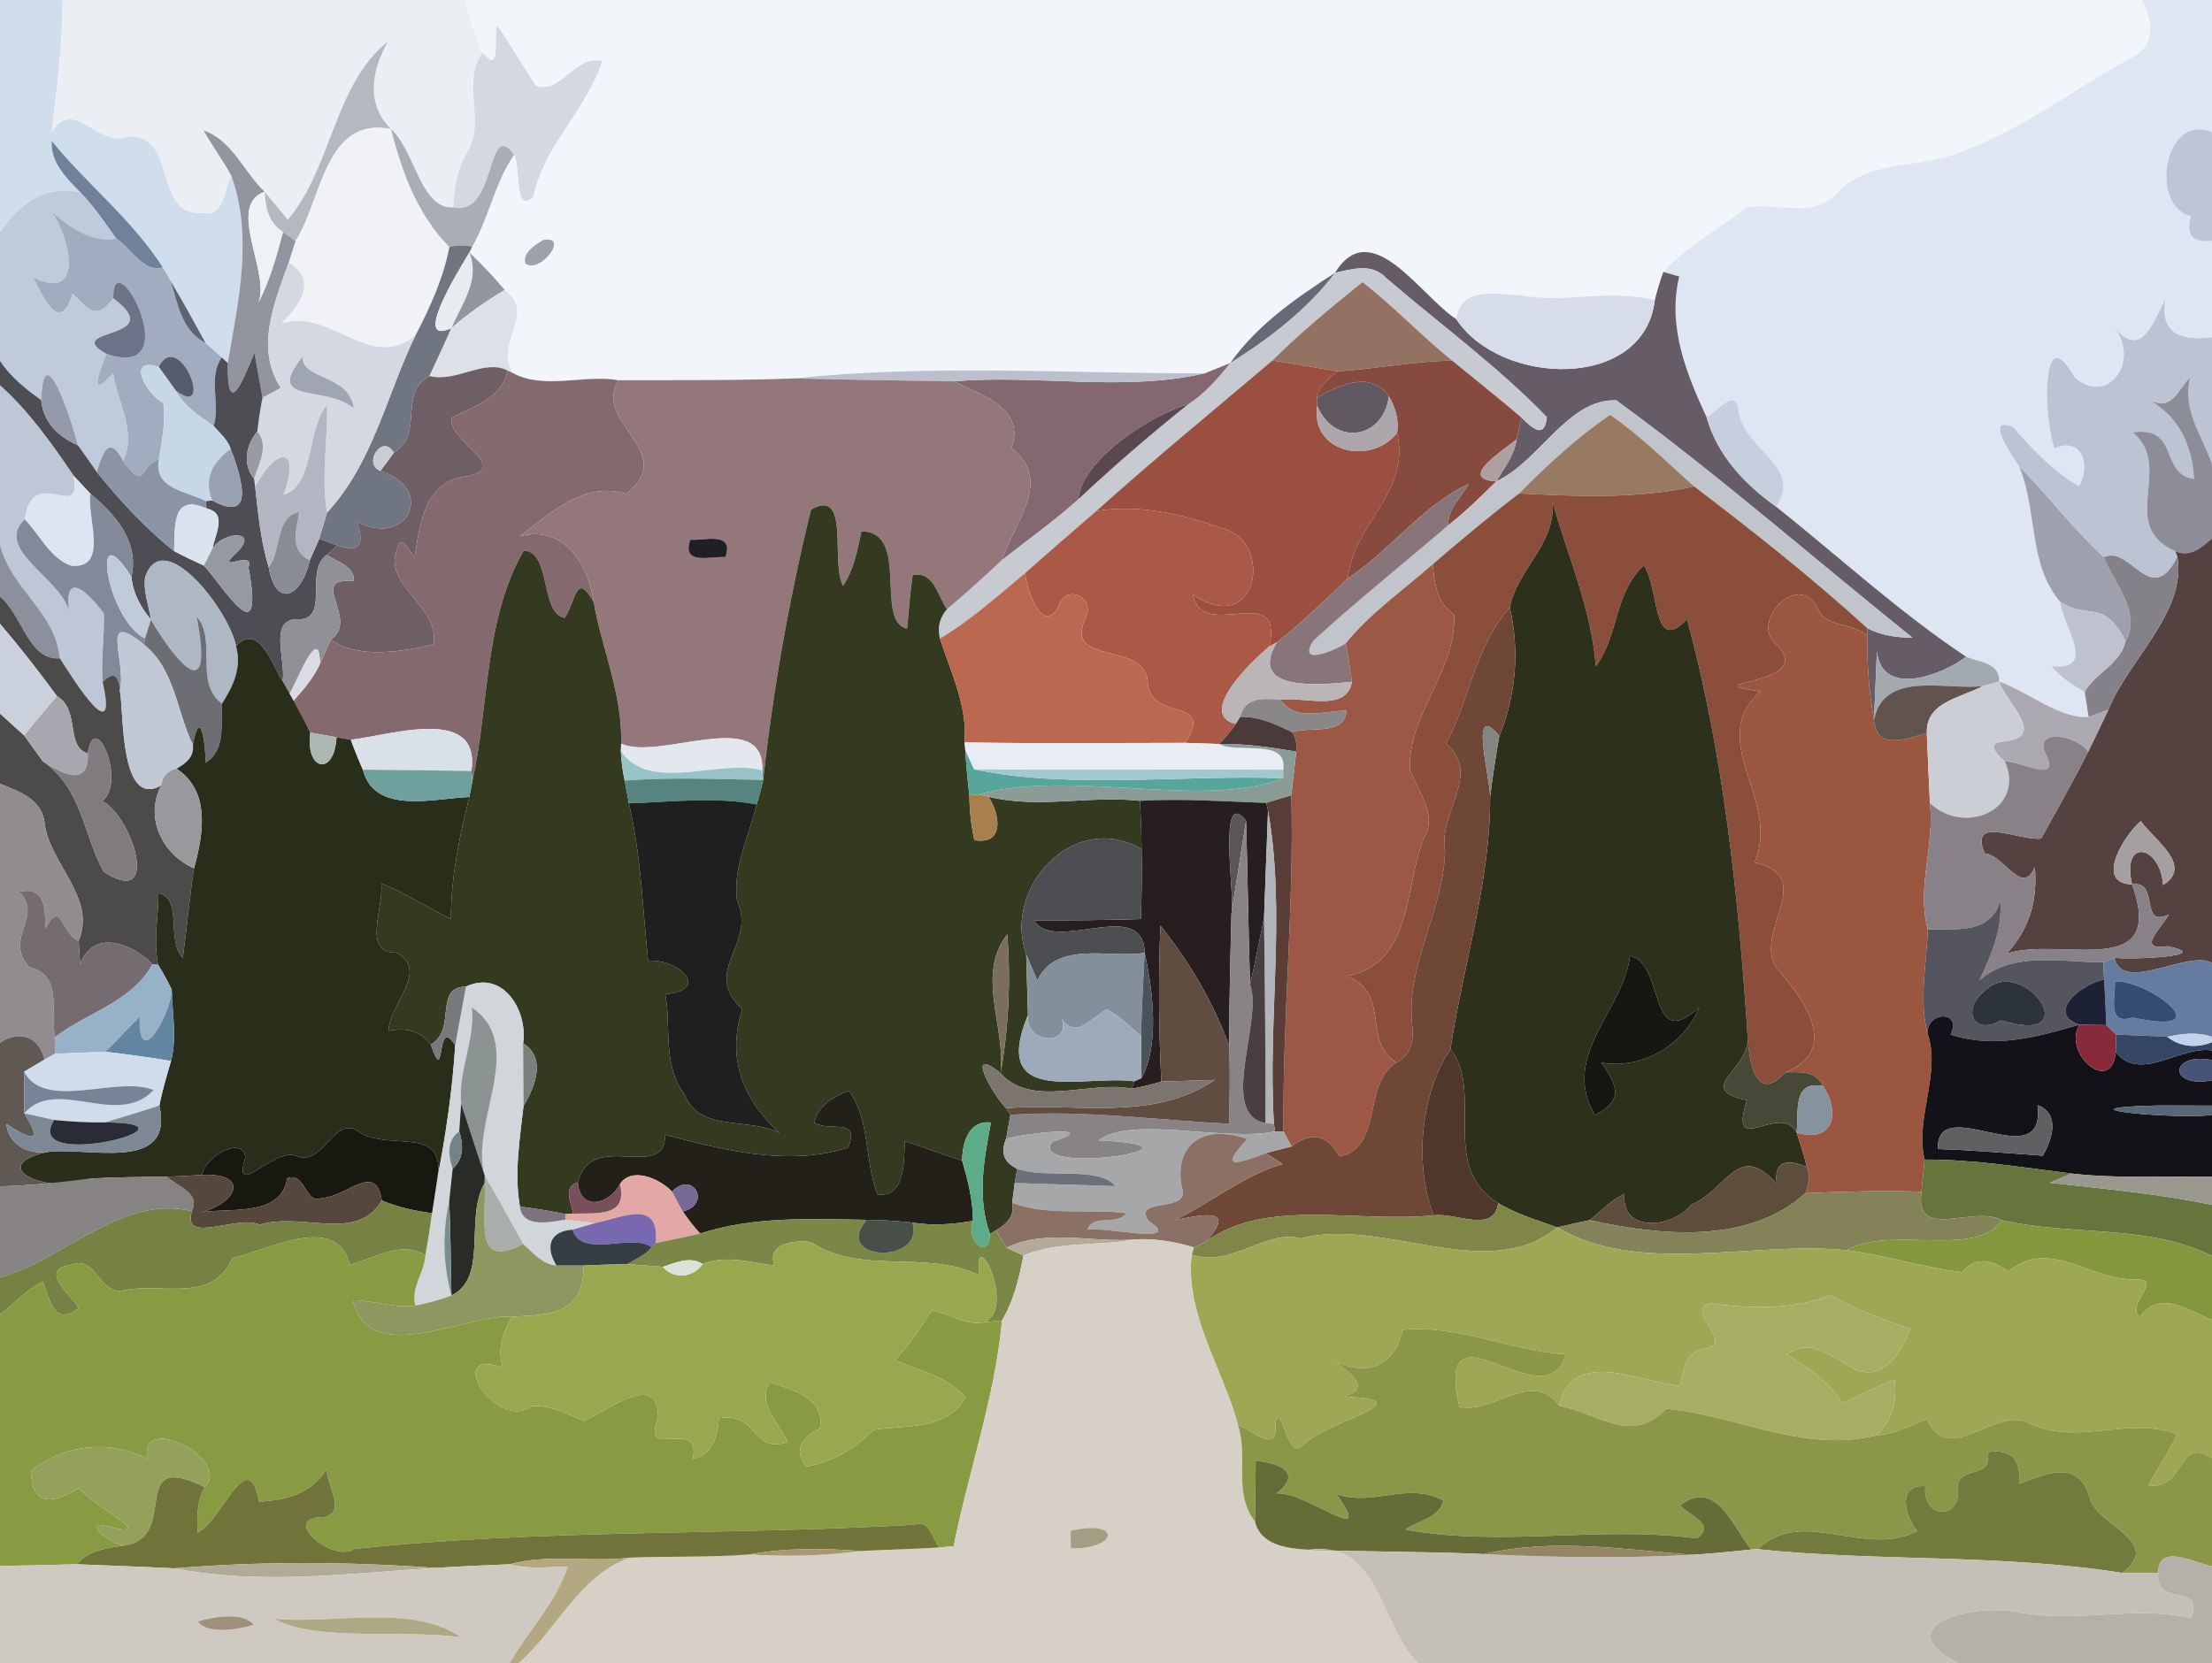 <?xml version="1.0" encoding="UTF-8" ?>
<!DOCTYPE svg PUBLIC "-//W3C//DTD SVG 1.1//EN" "http://www.w3.org/Graphics/SVG/1.1/DTD/svg11.dtd">
<svg width="250pt" height="188pt" viewBox="0 0 250 188" version="1.1" xmlns="http://www.w3.org/2000/svg">
<g id="#d0ddecff">
<path fill="#d0ddec" opacity="1.00" d=" M 0.00 0.00 L 7.09 0.00 C 7.08 5.00 6.41 9.95 5.86 14.91 C 8.35 10.94 11.03 16.66 14.34 15.46 C 20.18 14.84 17.17 24.57 22.97 24.08 C 25.44 24.45 25.25 21.39 26.14 19.85 C 28.63 26.78 26.92 34.05 25.74 41.03 L 25.05 40.41 C 24.46 39.85 23.86 39.31 23.24 38.78 C 21.95 36.42 20.65 34.05 19.27 31.74 C 19.05 31.37 18.62 30.61 18.40 30.23 C 14.98 24.86 9.85 20.86 5.84 15.93 C 5.72 18.44 7.52 20.12 9.10 21.77 C 4.90 20.80 2.13 23.21 0.00 26.25 L 0.00 0.00 Z" />
</g>
<g id="#ebeff3ff">
<path fill="#ebeff3" opacity="1.00" d=" M 7.09 0.00 L 52.66 0.00 C 53.02 2.06 53.64 4.05 54.54 5.94 C 52.01 9.54 55.09 13.84 52.70 17.34 C 51.66 19.21 51.30 21.31 51.22 23.43 C 47.52 23.68 46.90 17.00 44.20 14.60 C 41.28 11.70 42.03 7.96 43.84 4.69 C 37.73 9.57 37.50 19.01 32.52 24.84 C 31.65 23.79 30.80 22.72 29.91 21.68 C 27.56 19.44 26.22 15.83 23.01 14.75 C 23.99 16.49 25.17 18.10 26.14 19.85 C 25.25 21.39 25.44 24.45 22.97 24.08 C 17.17 24.57 20.18 14.84 14.34 15.46 C 11.03 16.66 8.35 10.94 5.86 14.91 C 6.41 9.95 7.08 5.00 7.09 0.00 Z" />
</g>
<g id="#f2f6faff">
<path fill="#f2f6fa" opacity="1.00" d=" M 52.66 0.00 L 242.10 0.00 C 243.19 2.07 243.69 4.98 241.26 6.33 C 234.77 9.76 228.97 14.44 222.02 17.00 C 217.41 19.17 211.53 17.80 207.72 21.71 C 205.01 24.87 200.94 22.81 197.43 23.43 C 194.31 25.89 190.67 27.79 187.99 30.74 C 187.61 31.80 187.28 32.87 187.02 33.96 C 182.04 32.61 176.87 34.34 171.82 33.37 C 169.16 33.27 165.04 32.31 164.59 36.08 C 160.56 33.49 154.97 24.20 150.88 30.84 C 146.49 33.69 142.10 36.71 139.04 41.04 C 138.08 41.43 137.13 41.82 136.17 42.20 C 120.71 42.23 105.17 41.15 89.77 42.78 C 83.15 43.03 76.53 42.96 69.91 42.99 C 66.06 42.29 61.56 44.10 57.97 42.18 C 55.81 38.68 60.71 35.52 57.05 32.78 C 55.79 31.30 54.47 29.88 53.05 28.54 L 53.38 27.88 C 55.27 24.55 55.92 20.66 58.11 17.48 C 58.89 18.86 58.07 24.28 60.26 22.26 C 61.48 16.41 66.21 12.54 68.08 6.90 C 64.94 6.14 63.38 10.80 60.53 9.66 C 59.07 7.39 57.71 5.07 56.18 2.86 C 55.78 4.21 56.68 8.60 54.54 5.94 C 53.64 4.05 53.02 2.06 52.66 0.00 M 61.37 27.14 C 60.50 27.69 59.00 28.58 59.38 29.79 C 61.00 31.04 64.49 26.52 61.37 27.14 Z" />
</g>
<g id="#dde6f2ff">
<path fill="#dde6f2" opacity="1.00" d=" M 242.10 0.00 L 250.00 0.00 L 250.00 14.96 C 244.68 12.62 242.80 23.15 247.59 24.45 C 247.05 26.51 247.75 27.51 250.00 27.23 L 250.00 38.13 C 246.62 38.55 244.06 37.80 244.74 33.87 C 243.28 36.49 242.06 40.64 239.00 37.06 C 241.92 40.93 238.15 46.00 234.44 42.62 C 230.60 35.67 230.98 47.56 232.20 50.67 C 235.36 49.34 236.32 52.58 234.97 54.97 C 232.07 53.29 229.74 50.86 227.58 48.34 C 224.20 46.78 227.32 51.45 228.20 52.70 C 230.29 57.65 229.19 63.79 232.85 68.05 C 233.15 70.87 237.16 75.82 231.87 75.33 C 232.89 76.56 234.22 77.45 235.61 78.21 C 235.72 78.92 235.95 80.35 236.06 81.06 C 232.71 81.24 229.28 78.25 225.96 77.05 C 226.01 74.90 223.72 74.87 222.22 74.25 C 214.62 69.19 207.87 62.96 200.74 57.28 C 203.95 52.70 196.87 50.80 196.50 46.36 C 196.08 43.70 194.09 46.62 192.87 47.15 C 190.57 42.20 188.43 36.84 189.79 31.26 C 189.34 31.13 188.44 30.87 187.99 30.74 C 190.67 27.79 194.31 25.89 197.43 23.43 C 200.94 22.81 205.01 24.87 207.72 21.71 C 211.53 17.80 217.41 19.17 222.02 17.00 C 228.97 14.44 234.77 9.76 241.26 6.33 C 243.69 4.98 243.19 2.07 242.10 0.00 Z" />
</g>
<g id="#d5d9dfff">
<path fill="#d5d9df" opacity="1.00" d=" M 56.18 2.86 C 57.71 5.07 59.07 7.39 60.53 9.66 C 63.38 10.80 64.94 6.14 68.08 6.90 C 66.21 12.54 61.48 16.41 60.26 22.26 C 58.07 24.28 58.89 18.86 58.11 17.48 C 54.91 13.17 56.20 24.62 51.22 23.43 C 51.30 21.31 51.66 19.21 52.70 17.34 C 55.09 13.84 52.01 9.54 54.54 5.94 C 56.68 8.60 55.78 4.21 56.18 2.86 Z" />
</g>
<g id="#b4b8c0ff">
<path fill="#b4b8c0" opacity="1.00" d=" M 32.52 24.84 C 37.50 19.01 37.73 9.57 43.84 4.69 C 42.03 7.96 41.28 11.70 44.20 14.60 C 36.68 13.06 36.35 22.77 33.40 27.25 C 33.05 26.99 32.35 26.48 31.99 26.22 C 30.35 25.22 29.97 23.48 29.91 21.68 C 30.80 22.72 31.65 23.79 32.52 24.84 Z" />
</g>
<g id="#f0f2f6ff">
<path fill="#f0f2f6" opacity="1.00" d=" M 33.40 27.25 C 36.35 22.77 36.68 13.06 44.20 14.60 C 45.43 19.47 47.19 24.29 50.79 27.92 C 50.11 31.44 48.62 34.74 46.96 37.91 C 41.78 42.18 37.39 34.74 31.81 36.58 C 33.83 34.47 35.98 31.81 32.63 29.67 C 32.82 29.07 33.21 27.85 33.40 27.25 Z" />
</g>
<g id="#bcc6d7ff">
<path fill="#bcc6d7" opacity="1.00" d=" M 247.59 24.45 C 242.80 23.15 244.68 12.62 250.00 14.96 L 250.00 27.23 C 247.75 27.51 247.05 26.51 247.59 24.45 Z" />
</g>
<g id="#92949fff">
<path fill="#92949f" opacity="1.00" d=" M 23.01 14.75 C 26.22 15.83 27.56 19.44 29.91 21.68 C 25.51 23.18 30.62 30.92 29.20 34.24 C 30.49 31.70 31.27 28.96 31.99 26.22 C 32.35 26.48 33.05 26.99 33.40 27.25 C 33.21 27.85 32.82 29.07 32.63 29.67 C 31.00 34.31 28.81 39.34 31.74 43.86 C 31.22 44.13 30.19 44.69 29.67 44.97 C 29.37 43.27 29.07 41.58 28.76 39.88 C 27.33 43.41 25.66 47.33 25.74 41.03 C 26.92 34.05 28.63 26.78 26.14 19.85 C 25.17 18.10 23.99 16.49 23.01 14.75 Z" />
</g>
<g id="#a9adb4ff">
<path fill="#a9adb4" opacity="1.00" d=" M 44.20 14.60 C 46.90 17.00 47.52 23.68 51.22 23.43 C 56.20 24.62 54.91 13.17 58.11 17.48 C 55.92 20.66 55.27 24.55 53.38 27.88 C 52.51 27.68 51.65 27.70 50.79 27.92 C 47.19 24.29 45.43 19.47 44.20 14.60 Z" />
</g>
<g id="#70819bff">
<path fill="#70819b" opacity="1.00" d=" M 5.84 15.93 C 9.85 20.86 14.98 24.86 18.40 30.23 C 16.12 30.84 14.84 28.05 13.14 26.98 C 11.86 25.19 10.63 23.36 9.10 21.77 C 7.52 20.12 5.72 18.44 5.84 15.93 Z" />
</g>
<g id="#bfcadcff">
<path fill="#bfcadc" opacity="1.00" d=" M 0.00 26.25 C 2.13 23.21 4.90 20.80 9.10 21.77 C 10.63 23.36 11.86 25.19 13.14 26.98 C 10.23 27.44 7.97 25.73 5.89 23.98 C 7.91 26.97 9.60 34.26 3.74 31.34 C 5.01 33.79 6.78 37.85 8.20 33.17 C 9.88 34.76 10.75 36.45 12.80 33.72 C 19.28 38.50 6.73 37.04 12.04 40.01 C 11.09 42.36 10.07 45.24 12.79 42.17 C 13.25 45.52 15.51 48.75 13.92 52.12 C 12.41 49.16 11.63 50.99 10.94 53.36 C 10.24 52.33 9.51 51.34 8.80 50.33 C 8.14 47.66 4.89 37.56 4.66 45.23 C 2.90 43.98 1.19 42.62 0.00 40.79 L 0.00 26.25 Z" />
</g>
<g id="#eef2f5ff">
<path fill="#eef2f5" opacity="1.00" d=" M 29.20 34.24 C 30.62 30.92 25.51 23.18 29.91 21.68 C 29.97 23.48 30.35 25.22 31.99 26.22 C 31.27 28.96 30.49 31.70 29.20 34.24 Z" />
</g>
<g id="#a1acc0ff">
<path fill="#a1acc0" opacity="1.00" d=" M 5.89 23.98 C 7.97 25.73 10.23 27.44 13.14 26.98 C 14.84 28.05 16.12 30.84 18.40 30.23 C 18.62 30.61 19.05 31.37 19.27 31.74 C 20.10 34.35 20.52 37.40 23.24 38.78 C 23.86 39.31 24.46 39.85 25.05 40.41 C 23.48 42.75 24.92 45.60 24.15 48.17 C 22.52 47.05 20.81 45.91 19.83 44.13 C 24.38 47.60 20.28 36.99 17.93 41.47 C 14.18 40.25 16.58 44.65 18.46 45.54 C 18.75 47.66 18.31 49.83 17.95 51.93 C 15.71 52.68 16.52 55.66 13.92 52.12 C 15.51 48.75 13.25 45.52 12.79 42.17 C 10.07 45.24 11.09 42.36 12.04 40.01 C 21.44 43.18 12.71 26.72 12.80 33.72 C 10.75 36.45 9.88 34.76 8.20 33.17 C 6.78 37.85 5.01 33.79 3.74 31.34 C 9.60 34.26 7.91 26.97 5.89 23.98 Z" />
</g>
<g id="#707582ff">
<path fill="#707582" opacity="1.00" d=" M 50.79 27.92 C 51.65 27.70 52.51 27.68 53.38 27.88 L 53.05 28.54 C 51.78 30.67 46.50 39.17 51.02 37.09 C 50.23 38.91 49.38 40.71 48.54 42.51 C 44.91 44.55 48.01 49.07 44.51 51.18 C 43.24 48.94 40.93 52.45 43.00 53.23 C 49.38 55.30 45.96 62.02 40.33 58.96 C 41.14 61.25 40.89 62.67 38.15 61.66 C 37.63 61.47 36.60 61.10 36.08 60.92 C 36.35 59.92 36.69 58.94 36.96 57.95 C 42.18 52.31 43.69 44.62 46.96 37.91 C 48.62 34.74 50.11 31.44 50.79 27.92 Z" />
</g>
<g id="#9da2a9ff">
<path fill="#9da2a9" opacity="1.00" d=" M 61.37 27.14 C 64.49 26.52 61.00 31.04 59.38 29.79 C 59.00 28.58 60.50 27.69 61.37 27.14 Z" />
</g>
<g id="#655c65ff">
<path fill="#655c65" opacity="1.00" d=" M 150.88 30.84 C 154.97 24.20 160.56 33.49 164.59 36.08 C 169.59 43.68 185.79 44.20 187.02 33.96 C 187.28 32.87 187.61 31.80 187.99 30.74 C 188.44 30.87 189.34 31.13 189.79 31.26 C 188.43 36.84 190.57 42.20 192.87 47.15 C 194.09 51.48 197.18 54.74 200.74 57.28 C 207.87 62.96 214.62 69.19 222.22 74.25 C 219.31 76.42 212.68 78.83 212.13 73.65 C 212.04 75.58 211.88 79.44 211.80 81.37 C 211.22 78.24 211.02 75.06 211.03 71.88 L 211.04 71.01 C 212.61 71.84 214.37 72.08 216.14 72.09 C 205.00 63.14 194.21 53.69 182.68 45.26 C 177.19 45.04 174.06 52.11 169.11 54.42 C 170.00 52.90 171.17 51.45 171.42 49.65 C 171.61 48.83 171.78 48.01 171.93 47.18 C 173.15 48.38 174.56 49.72 174.83 47.16 C 169.23 41.38 162.71 36.63 156.63 31.40 C 155.05 29.71 152.83 30.42 150.88 30.84 Z" />
</g>
<g id="#e8ecf1ff">
<path fill="#e8ecf1" opacity="1.00" d=" M 51.02 37.09 C 46.50 39.17 51.78 30.67 53.05 28.54 C 54.30 31.67 52.19 34.35 51.02 37.09 Z" />
</g>
<g id="#92969eff">
<path fill="#92969e" opacity="1.00" d=" M 53.05 28.54 C 54.47 29.88 55.79 31.30 57.05 32.78 C 54.92 34.04 52.89 35.47 51.02 37.09 C 52.19 34.35 54.30 31.67 53.05 28.54 Z" />
</g>
<g id="#d3d8e3ff">
<path fill="#d3d8e3" opacity="1.00" d=" M 31.74 43.86 C 28.81 39.34 31.00 34.31 32.63 29.67 C 35.98 31.81 33.83 34.47 31.81 36.58 C 37.39 34.74 41.78 42.18 46.96 37.91 C 43.69 44.62 42.18 52.31 36.96 57.95 C 36.28 53.90 37.06 49.82 36.95 45.76 C 34.63 48.59 35.58 54.95 32.03 55.94 C 34.06 50.39 31.25 50.45 28.84 55.05 L 28.72 54.14 C 29.22 52.42 30.46 50.43 29.08 48.79 C 29.23 47.51 29.41 46.23 29.67 44.97 C 30.19 44.69 31.22 44.13 31.74 43.86 M 34.20 40.33 C 29.76 45.80 36.78 43.44 39.98 46.16 C 39.51 42.29 34.08 42.97 34.20 40.33 Z" />
</g>
<g id="#c8cad1ff">
<path fill="#c8cad1" opacity="1.00" d=" M 150.88 30.84 C 152.83 30.42 155.05 29.71 156.63 31.40 C 162.71 36.63 169.23 41.38 174.83 47.16 C 174.56 49.72 173.15 48.38 171.93 47.18 C 169.36 45.00 166.73 42.90 164.13 40.77 C 160.63 37.95 157.54 34.65 153.99 31.89 C 150.48 34.71 147.00 37.58 143.81 40.75 C 137.15 46.40 130.40 51.94 123.90 57.77 C 121.21 60.09 118.52 62.43 115.86 64.78 C 112.75 67.37 109.72 70.11 106.23 72.18 C 105.92 70.93 106.19 69.83 107.03 68.87 C 109.16 67.07 111.23 65.21 113.25 63.30 C 116.13 61.02 119.15 58.89 121.88 56.43 C 125.88 52.70 130.00 49.11 134.29 45.71 C 136.17 44.48 137.65 42.78 139.04 41.04 C 143.46 38.24 147.70 35.04 150.88 30.84 Z" />
</g>
<g id="#6c7388ff">
<path fill="#6c7388" opacity="1.00" d=" M 12.80 33.72 C 12.71 26.72 21.44 43.18 12.04 40.01 C 6.73 37.04 19.28 38.50 12.80 33.72 Z" />
</g>
<g id="#666978ff">
<path fill="#666978" opacity="1.00" d=" M 139.04 41.04 C 142.10 36.71 146.49 33.69 150.88 30.84 C 147.70 35.04 143.46 38.24 139.04 41.04 Z" />
</g>
<g id="#5e6372ff">
<path fill="#5e6372" opacity="1.00" d=" M 19.27 31.74 C 20.65 34.05 21.95 36.42 23.24 38.78 C 20.52 37.40 20.10 34.35 19.27 31.74 Z" />
</g>
<g id="#947263ff">
<path fill="#947263" opacity="1.00" d=" M 143.81 40.75 C 147.00 37.58 150.48 34.71 153.99 31.89 C 157.54 34.65 160.63 37.95 164.13 40.77 C 159.77 40.84 155.52 41.70 151.19 41.98 C 148.73 41.55 146.27 41.14 143.81 40.75 Z" />
</g>
<g id="#dde0e6ff">
<path fill="#dde0e6" opacity="1.00" d=" M 51.02 37.09 C 52.89 35.47 54.92 34.04 57.05 32.78 C 60.71 35.52 55.81 38.68 57.97 42.18 L 57.36 41.88 C 54.65 40.54 51.62 43.28 48.54 42.51 C 49.38 40.71 50.23 38.91 51.02 37.09 Z" />
</g>
<g id="#d6dce9ff">
<path fill="#d6dce9" opacity="1.00" d=" M 164.59 36.08 C 165.04 32.31 169.16 33.27 171.82 33.37 C 176.87 34.34 182.04 32.61 187.02 33.96 C 185.79 44.20 169.59 43.68 164.59 36.08 Z" />
</g>
<g id="#bcc3d2ff">
<path fill="#bcc3d2" opacity="1.00" d=" M 239.00 37.06 C 242.06 40.64 243.28 36.49 244.74 33.87 C 244.06 37.80 246.62 38.55 250.00 38.13 L 250.00 52.44 C 248.88 49.24 246.56 46.21 247.55 42.67 C 245.96 44.18 245.64 46.52 242.86 45.20 C 246.22 47.08 247.80 50.36 247.96 54.15 C 244.02 53.56 246.38 48.13 241.05 48.88 C 245.78 52.88 239.21 59.36 245.86 62.32 L 246.09 62.95 C 243.12 68.88 240.76 61.55 237.79 63.00 C 234.31 59.83 231.48 56.05 228.20 52.70 C 227.32 51.45 224.20 46.78 227.58 48.34 C 229.74 50.86 232.07 53.29 234.97 54.97 C 236.32 52.58 235.36 49.34 232.20 50.67 C 230.98 47.56 230.60 35.67 234.44 42.62 C 238.15 46.00 241.92 40.93 239.00 37.06 Z" />
</g>
<g id="#565c6cff">
<path fill="#565c6c" opacity="1.00" d=" M 17.93 41.47 C 20.28 36.99 24.38 47.60 19.83 44.13 C 19.21 43.24 18.57 42.35 17.93 41.47 Z" />
</g>
<g id="#4e4d53ff">
<path fill="#4e4d53" opacity="1.00" d=" M 25.74 41.03 C 25.66 47.33 27.33 43.41 28.76 39.88 C 29.07 41.58 29.37 43.27 29.67 44.97 C 29.41 46.23 29.23 47.51 29.08 48.79 C 27.79 50.31 27.39 52.50 28.72 54.14 L 28.84 55.05 C 29.18 58.10 29.47 61.19 30.37 64.14 C 31.28 69.08 34.18 67.22 35.01 63.34 C 35.28 62.74 35.81 61.52 36.08 60.92 C 36.60 61.10 37.63 61.47 38.15 61.66 C 37.85 61.93 37.25 62.46 36.94 62.73 C 34.40 64.41 37.20 69.67 34.01 70.02 C 30.17 69.63 32.33 74.51 31.95 77.01 C 30.78 75.27 29.25 70.28 26.67 73.04 C 25.89 68.98 18.37 59.30 16.40 65.28 C 16.18 66.89 16.83 68.47 17.05 70.05 C 15.91 68.64 15.02 67.07 14.86 65.23 C 15.74 61.26 13.06 58.17 10.23 55.83 C 9.58 55.14 8.93 54.45 8.29 53.75 C 5.83 50.12 3.28 46.51 0.00 43.57 L 0.00 40.79 C 1.19 42.62 2.90 43.98 4.66 45.23 C 4.87 47.70 6.61 49.41 8.80 50.33 C 9.51 51.34 10.24 52.33 10.94 53.36 C 13.49 56.49 16.37 59.70 19.68 62.30 C 20.78 62.89 21.91 63.41 23.04 63.94 C 25.15 66.16 29.96 74.38 28.09 64.14 C 28.82 62.02 24.14 64.96 26.61 62.59 C 29.51 59.97 25.37 59.94 24.03 61.98 C 24.28 60.40 25.77 58.01 23.35 57.49 L 23.24 56.64 L 23.99 56.58 C 28.76 59.16 27.45 54.36 26.07 50.74 C 25.72 49.69 24.85 48.98 24.15 48.17 C 24.92 45.60 23.48 42.75 25.05 40.41 L 25.74 41.03 Z" />
</g>
<g id="#a0a5b3ff">
<path fill="#a0a5b3" opacity="1.00" d=" M 34.20 40.33 C 34.08 42.97 39.51 42.29 39.98 46.16 C 36.78 43.44 29.76 45.80 34.20 40.33 Z" />
</g>
<g id="#c8d7e7ff">
<path fill="#c8d7e7" opacity="1.00" d=" M 18.46 45.54 C 16.58 44.65 14.18 40.25 17.93 41.47 C 18.57 42.35 19.21 43.24 19.83 44.13 C 20.81 45.91 22.52 47.05 24.15 48.17 C 24.85 48.98 25.72 49.69 26.07 50.74 C 24.05 52.20 22.97 54.13 23.99 56.58 L 23.24 56.64 C 21.00 55.49 17.35 55.30 17.95 51.93 C 18.31 49.83 18.75 47.66 18.46 45.54 Z" />
</g>
<g id="#6e5f66ff">
<path fill="#6e5f66" opacity="1.00" d=" M 48.54 42.51 C 51.62 43.28 54.65 40.54 57.36 41.88 C 56.69 45.09 53.54 45.92 51.01 47.24 C 50.65 50.00 57.77 52.74 52.90 53.82 C 48.02 54.31 47.48 59.04 46.87 62.96 C 46.19 62.36 45.37 60.12 44.90 62.06 C 43.11 65.99 49.78 68.61 49.00 72.84 C 45.43 73.70 40.46 74.51 37.39 72.32 C 40.73 69.98 34.58 65.20 40.00 65.69 C 40.05 63.91 38.10 63.57 36.94 62.73 C 37.25 62.46 37.85 61.93 38.15 61.66 C 40.89 62.67 41.14 61.25 40.33 58.96 C 45.96 62.02 49.38 55.30 43.00 53.23 C 43.38 52.72 44.13 51.70 44.51 51.18 C 48.01 49.07 44.91 44.55 48.54 42.51 Z" />
</g>
<g id="#836870ff">
<path fill="#836870" opacity="1.00" d=" M 136.17 42.20 C 137.13 41.82 138.08 41.43 139.04 41.04 C 137.65 42.78 136.17 44.48 134.29 45.71 C 130.19 46.85 122.23 51.96 121.88 56.43 C 119.15 58.89 116.13 61.02 113.25 63.30 C 114.64 59.06 119.06 54.26 114.32 50.68 C 115.94 46.16 110.97 44.68 107.79 43.11 C 117.18 42.31 127.00 44.33 136.17 42.20 Z" />
</g>
<g id="#9a4f40ff">
<path fill="#9a4f40" opacity="1.00" d=" M 123.90 57.77 C 130.40 51.94 137.15 46.40 143.81 40.75 C 146.27 41.14 148.73 41.55 151.19 41.98 C 150.17 42.79 149.06 43.59 148.83 44.97 L 148.88 45.88 C 148.06 51.17 154.99 52.68 157.90 48.93 C 159.42 55.81 153.13 58.81 152.31 65.40 C 149.71 67.88 147.14 70.39 144.32 72.61 L 143.47 73.07 C 145.06 65.47 135.90 72.76 134.81 67.19 C 142.20 72.27 144.02 61.12 138.16 59.74 C 133.64 58.11 128.69 56.98 123.90 57.77 Z" />
</g>
<g id="#864a3eff">
<path fill="#864a3e" opacity="1.00" d=" M 151.19 41.98 C 155.52 41.70 159.77 40.84 164.13 40.77 C 166.73 42.90 169.36 45.00 171.93 47.18 C 171.78 48.01 171.61 48.83 171.42 49.65 C 170.00 50.86 164.61 54.17 169.11 54.42 C 167.36 56.14 165.62 57.87 163.68 59.38 C 163.60 57.53 165.16 56.24 165.97 54.72 C 160.67 57.19 157.15 62.21 152.31 65.40 C 153.13 58.81 159.42 55.81 157.90 48.93 C 158.12 47.47 157.71 46.06 156.97 44.81 C 154.97 41.83 151.27 43.53 148.83 44.97 C 149.06 43.59 150.17 42.79 151.19 41.98 Z" />
</g>
<g id="#959aabff">
<path fill="#959aab" opacity="1.00" d=" M 4.66 45.23 C 4.89 37.56 8.14 47.66 8.80 50.33 C 6.61 49.41 4.87 47.70 4.66 45.23 Z" />
</g>
<g id="#846a6eff">
<path fill="#846a6e" opacity="1.00" d=" M 57.36 41.88 L 57.97 42.18 C 61.56 44.10 66.06 42.29 69.91 42.99 C 66.91 47.79 76.78 51.03 70.78 55.83 C 66.06 54.35 62.24 58.00 58.74 60.63 C 63.87 59.25 66.57 64.04 67.09 68.06 C 65.09 64.53 65.13 67.88 63.82 69.85 C 61.02 69.36 62.31 62.33 59.20 62.24 C 54.70 69.99 55.30 79.67 53.40 88.26 L 53.28 87.16 C 54.34 79.76 44.41 83.05 39.65 83.63 C 39.24 83.56 38.43 83.41 38.03 83.34 C 37.29 83.21 35.81 82.95 35.07 82.82 C 34.49 81.59 33.83 80.40 33.19 79.21 C 34.32 77.93 35.46 76.61 36.16 75.04 C 36.57 74.13 36.98 73.23 37.39 72.32 C 40.46 74.51 45.43 73.70 49.00 72.84 C 49.78 68.61 43.11 65.99 44.90 62.06 C 45.37 60.12 46.19 62.36 46.87 62.96 C 47.48 59.04 48.02 54.31 52.90 53.82 C 57.77 52.74 50.65 50.00 51.01 47.24 C 53.54 45.92 56.69 45.09 57.36 41.88 Z" />
</g>
<g id="#bcc0cdff">
<path fill="#bcc0cd" opacity="1.00" d=" M 89.77 42.78 C 105.17 41.15 120.71 42.23 136.17 42.20 C 127.00 44.33 117.18 42.31 107.79 43.11 C 101.78 43.02 95.78 42.93 89.77 42.78 Z" />
</g>
<g id="#94777bff">
<path fill="#94777b" opacity="1.00" d=" M 69.91 42.99 C 76.53 42.96 83.15 43.03 89.77 42.78 C 95.78 42.93 101.78 43.02 107.79 43.11 C 110.97 44.68 115.94 46.16 114.32 50.68 C 119.06 54.26 114.64 59.06 113.25 63.30 C 111.23 65.21 109.16 67.07 107.03 68.87 C 105.97 67.38 105.53 64.50 103.15 65.02 C 102.85 67.02 102.72 69.04 102.52 71.06 C 98.79 70.24 102.91 60.09 97.36 60.07 C 96.90 62.20 96.52 64.39 95.28 66.23 C 93.82 63.50 96.15 55.05 91.66 57.61 C 89.19 67.67 87.39 77.86 86.25 88.17 L 86.15 87.10 C 86.48 79.78 74.43 86.08 70.20 84.07 C 70.37 78.60 68.05 73.40 67.09 68.06 C 66.57 64.04 63.87 59.25 58.74 60.63 C 62.24 58.00 66.06 54.35 70.78 55.83 C 76.78 51.03 66.91 47.79 69.91 42.99 M 78.01 61.02 C 76.99 63.95 80.27 62.88 81.99 62.98 C 83.00 60.05 79.73 61.11 78.01 61.02 Z" />
</g>
<g id="#615961ff">
<path fill="#615961" opacity="1.00" d=" M 148.83 44.97 C 151.27 43.53 154.97 41.83 156.97 44.81 C 156.34 49.71 150.75 50.46 148.88 45.88 L 148.83 44.97 Z" />
</g>
<g id="#8d8d9aff">
<path fill="#8d8d9a" opacity="1.00" d=" M 242.86 45.20 C 245.64 46.52 245.96 44.18 247.55 42.67 C 246.56 46.21 248.88 49.24 250.00 52.44 L 250.00 60.85 C 248.82 61.92 247.54 63.04 245.86 62.32 C 239.21 59.36 245.78 52.88 241.05 48.88 C 246.38 48.13 244.02 53.56 247.96 54.15 C 247.80 50.36 246.22 47.08 242.86 45.20 Z" />
</g>
<g id="#bdc7d6ff">
<path fill="#bdc7d6" opacity="1.00" d=" M 0.00 43.57 C 3.28 46.51 5.83 50.12 8.29 53.75 C 9.42 59.36 3.75 52.24 2.79 58.71 C -0.74 62.08 6.84 65.33 7.80 69.08 C 7.21 64.23 10.13 67.12 11.74 69.37 C 11.83 71.93 11.40 74.53 11.60 77.10 C 13.35 84.77 8.56 77.24 6.76 74.42 C 6.27 69.16 1.22 66.57 0.00 61.57 L 0.00 43.57 Z" />
</g>
<g id="#59484fff">
<path fill="#59484f" opacity="1.00" d=" M 121.88 56.43 C 122.23 51.96 130.19 46.85 134.29 45.71 C 130.00 49.11 125.88 52.70 121.88 56.43 Z" />
</g>
<g id="#ada7acff">
<path fill="#ada7ac" opacity="1.00" d=" M 148.88 45.88 C 150.75 50.46 156.34 49.71 156.97 44.81 C 157.71 46.06 158.12 47.47 157.90 48.93 C 154.99 52.68 148.06 51.17 148.88 45.88 Z" />
</g>
<g id="#c1c5cbff">
<path fill="#c1c5cb" opacity="1.00" d=" M 169.11 54.42 C 174.06 52.11 177.19 45.04 182.68 45.26 C 194.21 53.69 205.00 63.14 216.14 72.09 C 214.37 72.08 212.61 71.84 211.04 71.01 C 204.80 65.33 198.18 60.08 191.47 54.99 C 188.36 52.22 185.41 49.24 181.96 46.89 C 178.23 49.47 174.87 52.55 171.70 55.78 C 168.35 58.33 165.12 61.04 161.93 63.78 C 158.61 66.71 154.91 69.27 152.10 72.72 C 150.86 73.54 146.54 75.39 148.45 72.42 C 153.38 67.90 158.61 63.74 163.68 59.38 C 165.62 57.87 167.36 56.14 169.11 54.42 Z" />
</g>
<g id="#c5cfdeff">
<path fill="#c5cfde" opacity="1.00" d=" M 192.87 47.15 C 194.09 46.62 196.08 43.70 196.50 46.36 C 196.87 50.80 203.95 52.70 200.74 57.28 C 197.18 54.74 194.09 51.48 192.87 47.15 Z" />
</g>
<g id="#b3b6c2ff">
<path fill="#b3b6c2" opacity="1.00" d=" M 32.03 55.94 C 35.58 54.95 34.63 48.59 36.95 45.76 C 37.06 49.82 36.28 53.90 36.96 57.95 C 36.69 58.94 36.35 59.92 36.08 60.92 C 35.81 61.52 35.28 62.74 35.01 63.34 C 32.68 62.21 33.50 59.91 33.82 57.88 C 31.11 58.36 31.83 62.22 30.37 64.14 C 29.47 61.19 29.18 58.10 28.84 55.05 C 31.25 50.45 34.06 50.39 32.03 55.94 Z" />
</g>
<g id="#987a62ff">
<path fill="#987a62" opacity="1.00" d=" M 171.70 55.78 C 174.87 52.55 178.23 49.47 181.96 46.89 C 185.41 49.24 188.36 52.22 191.47 54.99 C 184.97 56.43 178.29 56.12 171.70 55.78 Z" />
</g>
<g id="#989aa4ff">
<path fill="#989aa4" opacity="1.00" d=" M 29.08 48.79 C 30.46 50.43 29.22 52.42 28.72 54.14 C 27.39 52.50 27.79 50.31 29.08 48.79 Z" />
</g>
<g id="#8b94a5ff">
<path fill="#8b94a5" opacity="1.00" d=" M 10.94 53.36 C 11.63 50.99 12.41 49.16 13.92 52.12 C 16.52 55.66 15.71 52.68 17.95 51.93 C 17.35 55.30 21.00 55.49 23.24 56.64 L 23.35 57.49 C 19.47 55.74 19.76 59.41 19.68 62.30 C 16.37 59.70 13.49 56.49 10.94 53.36 Z" />
</g>
<g id="#cacdd5ff">
<path fill="#cacdd5" opacity="1.00" d=" M 43.00 53.23 C 40.93 52.45 43.24 48.94 44.51 51.18 C 44.13 51.70 43.38 52.72 43.00 53.23 Z" />
</g>
<g id="#ae9fa0ff">
<path fill="#ae9fa0" opacity="1.00" d=" M 169.11 54.42 C 164.61 54.17 170.00 50.86 171.42 49.65 C 171.17 51.45 170.00 52.90 169.11 54.42 Z" />
</g>
<g id="#99a2b2ff">
<path fill="#99a2b2" opacity="1.00" d=" M 23.99 56.58 C 22.97 54.13 24.05 52.20 26.07 50.74 C 27.45 54.36 28.76 59.16 23.99 56.58 Z" />
</g>
<g id="#9fa0adff">
<path fill="#9fa0ad" opacity="1.00" d=" M 228.20 52.70 C 231.48 56.05 234.31 59.83 237.79 63.00 C 238.91 65.98 242.09 69.21 240.24 72.47 C 237.58 67.55 236.25 70.17 232.85 68.05 C 229.19 63.79 230.29 57.65 228.20 52.70 Z" />
</g>
<g id="#dce5f1ff">
<path fill="#dce5f1" opacity="1.00" d=" M 8.29 53.75 C 8.93 54.45 9.58 55.14 10.23 55.83 C 9.77 58.47 12.38 64.25 8.11 63.98 C 5.70 63.21 4.50 60.46 2.79 58.71 C 3.75 52.24 9.42 59.36 8.29 53.75 Z" />
</g>
<g id="#887579ff">
<path fill="#887579" opacity="1.00" d=" M 152.31 65.40 C 157.15 62.21 160.67 57.19 165.97 54.72 C 165.16 56.24 163.60 57.53 163.68 59.38 C 158.61 63.74 153.38 67.90 148.45 72.42 C 146.54 75.39 150.86 73.54 152.10 72.72 C 152.36 74.17 152.61 75.62 152.79 77.08 C 149.23 77.43 140.91 78.27 144.32 72.61 C 147.14 70.39 149.71 67.88 152.31 65.40 Z" />
</g>
<g id="#8a4e3bff">
<path fill="#8a4e3b" opacity="1.00" d=" M 191.47 54.99 C 198.18 60.08 204.80 65.33 211.04 71.01 L 211.03 71.88 C 209.28 70.28 206.23 71.07 205.33 68.55 C 203.06 64.54 197.50 70.54 200.97 73.07 C 205.17 77.61 190.74 76.92 198.97 78.18 C 192.66 83.77 201.37 90.44 198.29 97.49 C 205.60 99.19 198.02 105.36 200.81 109.48 C 203.84 112.85 208.09 118.72 201.77 121.23 C 198.39 124.94 197.63 119.88 197.50 116.90 C 196.46 101.26 194.80 85.25 190.67 70.01 C 186.67 74.19 187.58 66.39 185.78 63.93 C 182.44 66.98 182.94 71.92 180.36 75.32 C 179.85 68.78 177.14 62.74 175.47 56.74 C 175.85 61.55 171.49 64.31 170.64 68.68 C 166.74 73.00 166.12 79.06 163.43 84.09 C 167.51 87.45 162.55 91.85 163.32 96.14 C 163.20 102.94 158.81 109.11 159.62 116.01 C 159.79 117.68 159.44 119.28 157.84 120.12 C 153.84 117.71 157.32 112.36 152.20 110.33 C 159.61 109.06 158.75 100.26 160.88 94.86 C 162.57 92.08 160.23 89.51 159.34 86.92 C 159.18 80.57 164.66 75.84 164.34 69.45 C 162.37 68.15 162.12 65.93 161.93 63.78 C 165.12 61.04 168.35 58.33 171.70 55.78 C 178.29 56.12 184.97 56.43 191.47 54.99 Z" />
</g>
<g id="#828a9aff">
<path fill="#828a9a" opacity="1.00" d=" M 10.23 55.83 C 13.06 58.17 15.74 61.26 14.86 65.23 C 10.04 57.56 12.14 70.17 16.40 72.16 L 16.25 72.86 C 11.15 68.72 14.34 74.78 13.55 78.09 C 13.42 76.23 12.77 75.89 11.60 77.10 C 11.40 74.53 11.83 71.93 11.74 69.37 C 10.13 67.12 7.21 64.23 7.80 69.08 C 6.84 65.33 -0.74 62.08 2.79 58.71 C 4.50 60.46 5.70 63.21 8.11 63.98 C 12.38 64.25 9.77 58.47 10.23 55.83 Z" />
</g>
<g id="#d8e3eeff">
<path fill="#d8e3ee" opacity="1.00" d=" M 19.68 62.30 C 19.76 59.41 19.47 55.74 23.35 57.49 C 25.77 58.01 24.28 60.40 24.03 61.98 C 23.78 62.47 23.29 63.45 23.04 63.94 C 21.91 63.41 20.78 62.89 19.68 62.30 Z" />
</g>
<g id="#343a1fff">
<path fill="#343a1f" opacity="1.00" d=" M 91.66 57.61 C 96.15 55.05 93.82 63.50 95.28 66.23 C 96.52 64.39 96.90 62.20 97.36 60.07 C 102.91 60.09 98.79 70.24 102.52 71.06 C 102.72 69.04 102.85 67.02 103.15 65.02 C 105.53 64.50 105.97 67.38 107.03 68.87 C 106.19 69.83 105.92 70.93 106.23 72.18 C 107.47 76.03 109.34 79.71 109.02 83.93 L 109.10 84.83 C 109.20 86.53 109.36 88.23 109.56 89.92 C 109.57 91.62 109.76 93.31 110.12 94.98 C 113.60 95.54 113.01 92.04 111.72 90.07 C 117.35 91.45 123.15 89.91 128.85 90.53 C 128.93 92.34 129.00 94.16 129.02 95.98 C 121.32 91.55 113.31 100.37 115.98 107.88 C 116.03 109.60 116.13 113.03 116.18 114.75 C 111.85 125.23 122.40 121.46 128.19 122.24 L 127.92 123.08 C 123.33 122.09 116.62 125.34 113.09 121.33 C 114.00 116.13 114.25 110.90 113.84 105.63 C 110.27 110.15 113.68 116.10 113.09 121.33 C 108.98 117.98 112.14 123.74 113.72 125.28 L 114.20 126.03 C 114.08 126.71 113.84 128.08 113.71 128.76 C 113.04 130.26 113.46 131.44 114.96 132.12 C 114.89 132.53 114.75 133.34 114.68 133.74 C 114.61 134.30 114.47 135.42 114.40 135.98 C 114.71 137.47 113.77 138.38 112.56 139.09 L 111.89 139.51 C 110.38 135.31 111.22 131.08 111.99 126.90 C 109.46 126.62 108.77 129.18 108.74 131.19 C 106.55 130.56 104.45 129.67 102.27 129.02 C 102.14 130.98 102.40 135.51 99.16 135.01 C 97.71 131.28 98.36 126.63 95.95 123.31 C 94.23 123.94 92.45 124.97 92.04 126.92 C 93.83 128.05 97.27 126.20 95.85 129.74 C 89.13 131.90 81.60 129.99 75.19 128.28 C 75.14 133.74 66.83 127.59 65.31 133.64 C 63.56 134.23 64.56 135.93 64.78 137.20 L 63.90 137.26 C 62.20 136.89 60.48 136.63 58.76 136.40 C 58.10 132.60 58.75 128.78 59.17 125.01 C 60.57 122.71 61.71 119.57 59.12 117.94 C 59.67 114.24 56.84 109.59 52.67 111.53 C 48.97 111.59 51.66 116.34 48.69 118.10 C 47.50 116.49 45.79 116.12 43.91 116.55 C 43.97 113.57 48.60 109.73 44.81 107.69 C 40.81 107.80 43.48 102.42 43.08 99.86 C 45.83 100.95 48.31 102.61 50.97 103.89 C 50.95 99.19 51.92 94.63 53.04 90.10 C 53.13 89.64 53.31 88.72 53.40 88.26 C 55.30 79.67 54.70 69.99 59.20 62.24 C 62.31 62.33 61.02 69.36 63.82 69.85 C 65.13 67.88 65.09 64.53 67.09 68.06 C 68.05 73.40 70.37 78.60 70.20 84.07 L 70.17 84.95 C 70.22 86.06 70.36 87.16 70.60 88.25 C 70.72 88.89 70.96 90.18 71.08 90.82 C 72.45 96.67 72.63 102.67 73.25 108.62 C 76.51 108.32 80.51 111.89 75.20 112.39 C 75.88 116.16 74.85 120.39 77.33 123.66 C 79.04 128.09 84.52 126.23 88.13 128.10 C 84.07 124.41 82.06 119.80 83.89 114.10 C 79.17 109.71 85.59 106.76 83.30 101.82 C 82.78 98.09 84.67 94.53 85.51 90.94 C 85.80 90.03 86.04 89.10 86.25 88.17 C 87.39 77.86 89.19 67.67 91.66 57.61 Z" />
</g>
<g id="#aa5946ff">
<path fill="#aa5946" opacity="1.00" d=" M 123.90 57.77 C 128.69 56.98 133.64 58.11 138.16 59.74 C 144.02 61.12 142.20 72.27 134.81 67.19 C 135.90 72.76 145.06 65.47 143.47 73.07 C 141.31 74.88 135.29 80.71 139.66 81.85 C 139.10 82.66 138.48 83.41 137.80 84.11 C 136.52 84.06 135.25 84.02 133.97 83.98 C 137.38 78.66 129.94 81.67 129.73 77.15 C 129.47 72.35 120.14 75.38 122.68 69.86 C 123.89 67.41 120.32 65.92 119.59 68.63 C 117.79 71.83 116.00 66.60 115.86 64.78 C 118.52 62.43 121.21 60.09 123.90 57.77 Z" />
</g>
<g id="#2d301aff">
<path fill="#2d301a" opacity="1.00" d=" M 175.47 56.74 C 177.14 62.74 179.85 68.78 180.36 75.32 C 182.94 71.92 182.44 66.98 185.78 63.93 C 187.58 66.39 186.67 74.19 190.67 70.01 C 194.80 85.25 196.46 101.26 197.50 116.90 C 198.17 120.85 191.18 123.06 197.45 124.38 C 195.23 131.15 201.20 124.51 203.05 128.03 C 203.49 129.30 203.89 130.59 204.20 131.90 C 202.07 131.07 200.44 131.09 200.81 133.83 C 196.45 128.93 195.30 134.44 191.16 136.18 C 189.01 138.90 183.13 139.40 183.61 134.95 C 182.11 135.68 180.94 136.90 179.67 137.94 C 178.44 138.18 177.22 138.48 176.00 138.75 C 173.73 137.95 171.41 137.25 169.33 136.02 C 162.58 131.91 167.79 123.48 163.93 118.61 C 165.24 109.68 168.49 99.54 168.41 90.08 C 168.70 87.78 169.05 85.48 169.45 83.20 C 171.35 78.65 171.76 73.49 170.64 68.68 C 171.49 64.31 175.85 61.55 175.47 56.74 M 184.22 108.07 C 183.51 114.20 176.30 119.33 180.24 126.05 C 183.87 124.29 182.47 122.34 181.00 120.13 C 185.63 120.95 190.30 118.10 192.06 113.88 C 186.18 119.21 188.25 108.90 184.22 108.07 Z" />
</g>
<g id="#898b96ff">
<path fill="#898b96" opacity="1.00" d=" M 30.37 64.14 C 31.83 62.22 31.11 58.36 33.82 57.88 C 33.50 59.91 32.68 62.21 35.01 63.34 C 34.18 67.22 31.28 69.08 30.37 64.14 Z" />
</g>
<g id="#9499a4ff">
<path fill="#9499a4" opacity="1.00" d=" M 24.03 61.98 C 25.37 59.94 29.51 59.97 26.61 62.59 C 24.14 64.96 28.82 62.02 28.09 64.14 C 29.96 74.38 25.15 66.16 23.04 63.94 C 23.29 63.45 23.78 62.47 24.03 61.98 Z" />
</g>
<g id="#1f2025ff">
<path fill="#1f2025" opacity="1.00" d=" M 78.01 61.02 C 79.73 61.11 83.00 60.05 81.99 62.98 C 80.27 62.88 76.99 63.95 78.01 61.02 Z" />
</g>
<g id="#564141ff">
<path fill="#564141" opacity="1.00" d=" M 245.86 62.32 C 247.54 63.04 248.82 61.92 250.00 60.85 L 250.00 108.87 C 247.35 107.30 239.88 112.40 238.97 108.27 C 240.47 108.52 250.63 108.13 244.96 106.97 C 241.31 107.50 244.32 104.88 245.13 103.38 C 241.70 104.99 244.18 99.48 240.97 99.98 C 239.71 94.67 244.18 95.51 244.47 100.05 C 247.98 97.87 243.37 94.88 241.95 92.82 C 240.08 94.42 236.67 99.86 240.97 99.98 C 244.92 111.05 232.84 105.80 226.80 107.81 C 229.32 105.05 230.31 101.86 229.98 98.02 C 228.52 101.41 226.55 96.69 224.31 96.47 C 222.45 92.06 228.30 95.11 230.68 94.80 C 232.49 91.54 234.33 88.29 236.01 84.96 C 236.80 83.39 237.53 81.80 238.29 80.23 C 240.59 74.53 247.14 69.18 246.09 62.95 L 245.86 62.32 Z" />
</g>
<g id="#8c909cff">
<path fill="#8c909c" opacity="1.00" d=" M 0.00 61.57 C 1.22 66.57 6.27 69.16 6.76 74.42 C 3.21 74.73 2.51 69.45 0.00 67.47 L 0.00 61.57 Z" />
</g>
<g id="#c0cbd9ff">
<path fill="#c0cbd9" opacity="1.00" d=" M 16.40 72.16 C 12.14 70.17 10.04 57.56 14.86 65.23 C 15.02 67.07 15.91 68.64 17.05 70.05 C 16.88 70.58 16.56 71.63 16.40 72.16 Z" />
</g>
<g id="#848189ff">
<path fill="#848189" opacity="1.00" d=" M 237.79 63.00 C 240.76 61.55 243.12 68.88 246.09 62.95 C 247.14 69.18 240.59 74.53 238.29 80.23 C 237.74 80.44 236.62 80.85 236.06 81.06 C 235.95 80.35 235.72 78.92 235.61 78.21 C 236.82 76.04 239.59 75.14 240.24 72.47 C 242.09 69.21 238.91 65.98 237.79 63.00 Z" />
</g>
<g id="#aeb7c4ff">
<path fill="#aeb7c4" opacity="1.00" d=" M 16.40 65.28 C 18.37 59.30 25.89 68.98 26.67 73.04 C 27.36 75.41 26.36 77.59 25.09 79.54 C 21.89 77.17 24.57 72.32 22.22 69.70 C 24.40 81.04 19.15 73.67 17.05 70.05 C 16.83 68.47 16.18 66.89 16.40 65.28 Z" />
</g>
<g id="#909097ff">
<path fill="#909097" opacity="1.00" d=" M 34.01 70.02 C 37.20 69.67 34.40 64.41 36.94 62.73 C 38.10 63.57 40.05 63.91 40.00 65.69 C 34.58 65.20 40.73 69.98 37.39 72.32 C 36.98 73.23 36.57 74.13 36.16 75.04 C 36.13 70.35 33.61 76.96 32.74 78.41 C 32.54 78.06 32.14 77.36 31.95 77.01 C 32.33 74.51 30.17 69.63 34.01 70.02 Z" />
</g>
<g id="#9c5844ff">
<path fill="#9c5844" opacity="1.00" d=" M 152.10 72.72 C 154.91 69.27 158.61 66.71 161.93 63.78 C 162.12 65.93 162.37 68.15 164.34 69.45 C 164.66 75.84 159.18 80.57 159.34 86.92 C 160.23 89.51 162.57 92.08 160.88 94.86 C 158.75 100.26 159.61 109.06 152.20 110.33 C 157.32 112.36 153.84 117.71 157.84 120.12 C 153.97 122.38 156.36 129.78 151.38 130.75 C 150.05 128.21 148.18 127.93 145.97 129.60 C 145.75 129.18 145.29 128.33 145.06 127.91 C 144.94 115.22 146.26 102.62 145.95 89.90 C 146.12 88.26 146.33 86.62 146.50 84.97 C 146.62 84.18 146.46 83.44 146.02 82.76 C 148.14 82.10 151.96 83.20 152.19 80.35 C 149.56 80.32 146.47 81.66 144.71 79.10 C 147.32 78.70 152.19 80.58 152.79 77.08 C 152.61 75.62 152.36 74.17 152.10 72.72 Z" />
</g>
<g id="#bb6850ff">
<path fill="#bb6850" opacity="1.00" d=" M 106.23 72.18 C 109.72 70.11 112.75 67.37 115.86 64.78 C 116.00 66.60 117.79 71.83 119.59 68.63 C 120.32 65.92 123.89 67.41 122.68 69.86 C 120.14 75.38 129.47 72.35 129.73 77.15 C 129.94 81.67 137.38 78.66 133.97 83.98 C 125.65 83.99 117.34 84.07 109.02 83.93 C 109.34 79.71 107.47 76.03 106.23 72.18 Z" />
</g>
<g id="#9b5640ff">
<path fill="#9b5640" opacity="1.00" d=" M 200.97 73.07 C 197.50 70.54 203.06 64.54 205.33 68.55 C 206.23 71.07 209.28 70.28 211.03 71.88 C 211.02 75.06 211.22 78.24 211.80 81.37 C 212.06 84.95 215.53 83.46 217.77 82.89 C 217.88 85.52 217.99 88.15 218.12 90.78 C 218.67 95.56 216.59 100.36 217.88 105.07 C 217.76 108.95 216.84 113.08 217.86 116.83 C 219.40 121.33 216.41 126.41 217.52 131.09 C 217.41 132.30 217.27 133.51 217.16 134.72 C 212.79 134.57 208.42 134.70 204.05 134.89 C 204.40 133.92 204.63 132.89 204.20 131.90 C 203.89 130.59 203.49 129.30 203.05 128.03 C 207.19 129.31 208.07 125.79 206.03 122.78 C 205.24 121.01 203.39 121.19 201.77 121.23 C 208.09 118.72 203.84 112.85 200.81 109.48 C 198.02 105.36 205.60 99.19 198.29 97.49 C 201.37 90.44 192.66 83.77 198.97 78.18 C 190.74 76.92 205.17 77.61 200.97 73.07 Z" />
</g>
<g id="#4d4a4aff">
<path fill="#4d4a4a" opacity="1.00" d=" M 0.00 67.47 C 2.51 69.45 3.21 74.73 6.76 74.42 C 8.56 77.24 13.35 84.77 11.60 77.10 C 12.77 75.89 13.42 76.23 13.55 78.09 C 14.02 80.52 13.51 91.48 18.23 88.78 C 16.32 92.41 18.30 96.56 21.93 98.16 C 21.41 101.52 21.13 104.91 20.66 108.28 C 18.74 106.37 20.72 101.54 17.91 100.97 C 17.92 103.62 17.29 106.42 17.89 109.08 L 17.24 109.00 C 14.90 106.62 10.54 104.97 9.05 109.02 C 9.01 108.35 8.93 107.02 8.89 106.36 C 10.93 101.46 5.63 97.76 5.04 93.03 C 4.74 90.37 2.16 89.45 0.00 88.61 L 0.00 80.67 C 0.90 81.50 1.83 82.31 2.73 83.14 C 3.43 84.11 4.12 85.10 4.84 86.06 C 9.32 89.17 9.43 94.42 11.71 98.54 C 18.22 102.82 15.05 92.40 11.56 90.55 C 14.33 88.38 10.69 79.94 9.92 85.17 C 7.38 84.47 9.09 80.22 6.43 78.69 C 4.38 75.89 2.25 73.15 0.00 70.52 L 0.00 67.47 Z" />
</g>
<g id="#bdc2ceff">
<path fill="#bdc2ce" opacity="1.00" d=" M 232.85 68.05 C 236.25 70.17 237.58 67.55 240.24 72.47 C 239.59 75.14 236.82 76.04 235.61 78.21 C 234.22 77.45 232.89 76.56 231.87 75.33 C 237.16 75.82 233.15 70.87 232.85 68.05 Z" />
</g>
<g id="#6f4736ff">
<path fill="#6f4736" opacity="1.00" d=" M 163.43 84.09 C 166.12 79.06 166.74 73.00 170.64 68.68 C 171.76 73.49 171.35 78.65 169.45 83.20 C 165.96 79.01 168.44 87.92 168.41 90.08 C 168.49 99.54 165.24 109.68 163.93 118.61 C 160.68 123.42 159.72 131.36 162.03 137.40 C 153.14 138.26 142.96 135.39 136.26 140.40 C 139.76 136.49 136.20 137.26 132.79 137.93 C 136.91 135.94 140.51 132.89 144.95 131.59 C 144.32 131.17 143.69 130.76 143.05 130.36 C 143.78 130.17 145.24 129.79 145.97 129.60 C 148.18 127.93 150.05 128.21 151.38 130.75 C 156.36 129.78 153.97 122.38 157.84 120.12 C 159.44 119.28 159.79 117.68 159.62 116.01 C 158.81 109.11 163.20 102.94 163.32 96.14 C 162.55 91.85 167.51 87.45 163.43 84.09 Z" />
</g>
<g id="#6c6e74ff">
<path fill="#6c6e74" opacity="1.00" d=" M 17.05 70.05 C 19.15 73.67 24.40 81.04 22.22 69.70 C 24.57 72.32 21.89 77.17 25.09 79.54 C 24.93 81.93 25.55 84.78 23.25 86.21 C 23.21 83.93 22.61 79.78 21.80 84.21 C 19.95 80.42 19.77 75.62 16.25 72.86 L 16.40 72.16 C 16.56 71.63 16.88 70.58 17.05 70.05 Z" />
</g>
<g id="#cad1ddff">
<path fill="#cad1dd" opacity="1.00" d=" M 0.00 70.52 C 2.25 73.15 4.38 75.89 6.43 78.69 C 5.20 80.18 3.94 81.64 2.73 83.14 C 1.83 82.31 0.90 81.50 0.00 80.67 L 0.00 70.52 Z" />
</g>
<g id="#c1c9d6ff">
<path fill="#c1c9d6" opacity="1.00" d=" M 13.55 78.09 C 14.34 74.78 11.15 68.72 16.25 72.86 C 19.77 75.62 19.95 80.42 21.80 84.21 C 21.97 85.57 21.01 86.31 19.95 86.90 C 18.93 87.13 18.36 87.76 18.23 88.78 C 13.51 91.48 14.02 80.52 13.55 78.09 Z" />
</g>
<g id="#282e1aff">
<path fill="#282e1a" opacity="1.00" d=" M 26.67 73.04 C 29.25 70.28 30.78 75.27 31.95 77.01 C 32.14 77.36 32.54 78.06 32.74 78.41 L 33.19 79.21 C 33.83 80.40 34.49 81.59 35.07 82.82 C 34.49 87.17 37.80 87.80 38.03 83.34 C 38.43 83.41 39.24 83.56 39.65 83.63 C 40.06 84.77 40.52 85.90 41.01 87.01 C 42.30 92.14 49.04 90.26 53.04 90.10 C 51.92 94.63 50.95 99.19 50.97 103.89 C 48.31 102.61 45.83 100.95 43.08 99.86 C 43.48 102.42 40.81 107.80 44.81 107.69 C 48.60 109.73 43.97 113.57 43.91 116.55 C 45.79 116.12 47.50 116.49 48.69 118.10 C 50.46 123.23 49.17 114.58 51.45 118.17 C 51.13 123.24 50.39 128.26 49.43 133.23 C 50.43 127.24 44.31 130.06 40.81 128.12 C 37.74 125.58 36.74 132.06 33.37 130.65 C 30.92 129.80 26.18 135.72 27.74 130.87 C 27.48 128.35 23.20 130.66 22.84 132.82 C 21.51 132.91 20.18 132.98 18.86 133.03 C 15.98 133.05 13.10 133.08 10.22 133.23 C 5.76 135.21 -1.83 131.94 5.19 130.26 C 9.63 129.52 19.75 132.78 18.01 124.99 C 18.34 123.28 18.85 121.61 19.33 119.94 C 20.03 117.31 19.46 114.52 19.41 111.86 C 18.94 110.91 18.44 109.98 17.89 109.08 C 17.29 106.42 17.92 103.62 17.91 100.97 C 20.72 101.54 18.74 106.37 20.66 108.28 C 21.13 104.91 21.41 101.52 21.93 98.16 C 22.99 94.28 23.82 89.46 19.95 86.90 C 21.01 86.31 21.97 85.57 21.80 84.21 C 22.61 79.78 23.21 83.93 23.25 86.21 C 25.55 84.78 24.93 81.93 25.09 79.54 C 26.36 77.59 27.36 75.41 26.67 73.04 Z" />
</g>
<g id="#dadbe4ff">
<path fill="#dadbe4" opacity="1.00" d=" M 32.74 78.41 C 33.61 76.96 36.13 70.35 36.16 75.04 C 35.46 76.61 34.32 77.93 33.19 79.21 L 32.74 78.41 Z" />
</g>
<g id="#bab5b6ff">
<path fill="#bab5b6" opacity="1.00" d=" M 143.47 73.07 L 144.32 72.61 C 140.91 78.27 149.23 77.43 152.79 77.08 C 152.19 80.58 147.32 78.70 144.71 79.10 C 142.81 78.94 140.69 78.77 140.16 81.06 L 139.66 81.85 C 135.29 80.71 141.31 74.88 143.47 73.07 Z" />
</g>
<g id="#a3aaafff">
<path fill="#a3aaaf" opacity="1.00" d=" M 212.13 73.65 C 212.68 78.83 219.31 76.42 222.22 74.25 C 223.72 74.87 226.01 74.90 225.96 77.05 C 225.50 77.18 224.56 77.44 224.09 77.56 C 220.00 78.07 212.94 75.71 211.80 81.37 C 211.88 79.44 212.04 75.58 212.13 73.65 Z" />
</g>
<g id="#61534dff">
<path fill="#61534d" opacity="1.00" d=" M 211.80 81.37 C 212.94 75.71 220.00 78.07 224.09 77.56 C 221.64 78.89 217.63 79.34 217.77 82.89 C 215.53 83.46 212.06 84.95 211.80 81.37 Z" />
</g>
<g id="#ccced5ff">
<path fill="#ccced5" opacity="1.00" d=" M 224.09 77.56 C 224.56 77.44 225.50 77.18 225.96 77.05 C 226.64 79.34 231.32 83.12 226.80 83.81 C 224.40 83.92 225.47 85.03 226.60 86.10 C 228.95 91.52 222.01 94.52 218.12 90.78 C 217.99 88.15 217.88 85.52 217.77 82.89 C 217.63 79.34 221.64 78.89 224.09 77.56 Z" />
</g>
<g id="#aba8afff">
<path fill="#aba8af" opacity="1.00" d=" M 225.96 77.05 C 229.28 78.25 232.71 81.24 236.06 81.06 C 236.62 80.85 237.74 80.44 238.29 80.23 C 237.53 81.80 236.80 83.39 236.01 84.96 C 234.74 83.11 229.39 82.11 231.40 85.63 C 232.58 88.58 228.09 85.88 226.60 86.10 C 225.47 85.03 224.40 83.92 226.80 83.81 C 231.32 83.12 226.64 79.34 225.96 77.05 Z" />
</g>
<g id="#a8a7b0ff">
<path fill="#a8a7b0" opacity="1.00" d=" M 6.43 78.69 C 9.09 80.22 7.38 84.47 9.92 85.17 C 10.08 89.11 6.91 87.45 4.84 86.06 C 4.12 85.10 3.43 84.11 2.73 83.14 C 3.94 81.64 5.20 80.18 6.43 78.69 Z" />
</g>
<g id="#898788ff">
<path fill="#898788" opacity="1.00" d=" M 140.16 81.06 C 140.69 78.77 142.81 78.94 144.71 79.10 C 146.47 81.66 149.56 80.32 152.19 80.35 C 151.96 83.20 148.14 82.10 146.02 82.76 C 144.16 81.89 142.28 80.95 140.16 81.06 Z" />
</g>
<g id="#4a3a3aff">
<path fill="#4a3a3a" opacity="1.00" d=" M 140.16 81.06 C 142.28 80.95 144.16 81.89 146.02 82.76 C 146.46 83.44 146.62 84.18 146.50 84.97 C 143.60 84.48 140.72 84.05 137.80 84.11 C 138.48 83.41 139.10 82.66 139.66 81.85 L 140.16 81.06 Z" />
</g>
<g id="#838581ff">
<path fill="#838581" opacity="1.00" d=" M 168.41 90.08 C 168.44 87.92 165.96 79.01 169.45 83.20 C 169.05 85.48 168.70 87.78 168.41 90.08 Z" />
</g>
<g id="#7f7b7eff">
<path fill="#7f7b7e" opacity="1.00" d=" M 9.92 85.17 C 10.69 79.94 14.33 88.38 11.56 90.55 C 15.05 92.40 18.22 102.82 11.71 98.54 C 9.43 94.42 9.32 89.17 4.84 86.06 C 6.91 87.45 10.08 89.11 9.92 85.17 Z" />
</g>
<g id="#acb6b3ff">
<path fill="#acb6b3" opacity="1.00" d=" M 35.07 82.82 C 35.81 82.95 37.29 83.21 38.03 83.34 C 37.80 87.80 34.49 87.17 35.07 82.82 Z" />
</g>
<g id="#d9e0e8ff">
<path fill="#d9e0e8" opacity="1.00" d=" M 39.65 83.63 C 44.41 83.05 54.34 79.76 53.28 87.16 C 49.19 87.09 45.10 87.04 41.01 87.01 C 40.52 85.90 40.06 84.77 39.65 83.63 Z" />
</g>
<g id="#888187ff">
<path fill="#888187" opacity="1.00" d=" M 231.40 85.63 C 229.39 82.11 234.74 83.11 236.01 84.96 C 234.33 88.29 232.49 91.54 230.68 94.80 C 228.30 95.11 222.45 92.06 224.31 96.47 C 226.55 96.69 228.52 101.41 229.98 98.02 C 230.31 101.86 229.32 105.05 226.80 107.81 C 232.84 105.80 244.92 111.05 240.97 99.98 C 244.18 99.48 241.70 104.99 245.13 103.38 C 244.32 104.88 241.31 107.50 244.96 106.97 C 250.63 108.13 240.47 108.52 238.97 108.27 C 238.65 108.40 238.02 108.66 237.71 108.79 C 233.02 108.80 227.53 107.47 223.70 110.83 C 225.07 108.02 226.31 105.04 226.08 101.83 C 224.93 105.62 221.25 105.00 217.88 105.07 C 216.59 100.36 218.67 95.56 218.12 90.78 C 222.01 94.52 228.95 91.52 226.60 86.10 C 228.09 85.88 232.58 88.58 231.40 85.63 Z" />
</g>
<g id="#e2e8edff">
<path fill="#e2e8ed" opacity="1.00" d=" M 70.20 84.07 C 74.43 86.08 86.48 79.78 86.15 87.10 C 81.27 85.70 73.64 89.74 70.17 84.95 L 70.20 84.07 Z" />
</g>
<g id="#e8edf3ff">
<path fill="#e8edf3" opacity="1.00" d=" M 109.02 83.93 C 117.34 84.07 125.65 83.99 133.97 83.98 C 135.25 84.02 136.52 84.06 137.80 84.11 C 139.87 85.26 145.55 83.35 145.03 87.01 C 133.38 86.95 121.73 87.08 110.08 86.97 C 109.83 86.44 109.34 85.37 109.10 84.83 L 109.02 83.93 Z" />
</g>
<g id="#8b9c96ff">
<path fill="#8b9c96" opacity="1.00" d=" M 137.80 84.11 C 140.72 84.05 143.60 84.48 146.50 84.97 C 146.33 86.62 146.12 88.26 145.95 89.90 C 145.00 90.19 144.05 90.48 143.11 90.77 C 138.36 90.60 133.60 90.26 128.85 90.53 C 123.15 89.91 117.35 91.45 111.72 90.07 L 110.60 89.81 C 121.20 86.89 136.04 91.55 145.01 87.97 L 145.03 87.01 C 145.55 83.35 139.87 85.26 137.80 84.11 Z" />
</g>
<g id="#97c3c6ff">
<path fill="#97c3c6" opacity="1.00" d=" M 70.17 84.95 C 73.64 89.74 81.27 85.70 86.15 87.10 L 86.25 88.17 C 81.03 88.08 75.81 87.84 70.60 88.25 C 70.36 87.16 70.22 86.06 70.17 84.95 Z" />
</g>
<g id="#56a69bff">
<path fill="#56a69b" opacity="1.00" d=" M 109.10 84.83 C 109.34 85.37 109.83 86.44 110.08 86.97 C 120.78 89.24 133.46 87.58 145.01 87.97 C 136.04 91.55 121.20 86.89 110.60 89.81 L 109.56 89.92 C 109.36 88.23 109.20 86.53 109.10 84.83 Z" />
</g>
<g id="#98989dff">
<path fill="#98989d" opacity="1.00" d=" M 18.23 88.78 C 18.36 87.76 18.93 87.13 19.95 86.90 C 23.82 89.46 22.99 94.28 21.93 98.16 C 18.30 96.56 16.32 92.41 18.23 88.78 Z" />
</g>
<g id="#6ea09eff">
<path fill="#6ea09e" opacity="1.00" d=" M 41.01 87.01 C 45.10 87.04 49.19 87.09 53.28 87.16 L 53.40 88.26 C 53.31 88.72 53.13 89.64 53.04 90.10 C 49.04 90.26 42.30 92.14 41.01 87.01 Z" />
</g>
<g id="#a1c8cdff">
<path fill="#a1c8cd" opacity="1.00" d=" M 110.08 86.97 C 121.73 87.08 133.38 86.95 145.03 87.01 L 145.01 87.97 C 133.46 87.58 120.78 89.24 110.08 86.97 Z" />
</g>
<g id="#568580ff">
<path fill="#568580" opacity="1.00" d=" M 70.60 88.25 C 75.81 87.84 81.03 88.08 86.25 88.17 C 86.04 89.10 85.80 90.03 85.51 90.94 C 80.78 90.05 75.86 90.66 71.08 90.82 C 70.96 90.18 70.72 88.89 70.60 88.25 Z" />
</g>
<g id="#918c90ff">
<path fill="#918c90" opacity="1.00" d=" M 0.00 88.61 C 2.16 89.45 4.74 90.37 5.04 93.03 C 5.63 97.76 10.93 101.46 8.89 106.36 C 6.79 105.46 7.03 101.58 5.13 104.95 C 5.11 102.68 5.14 100.18 2.15 100.82 C 5.03 103.64 0.29 106.05 3.33 109.34 C 7.07 110.19 5.74 114.33 6.19 117.28 C 6.20 117.74 6.21 118.67 6.22 119.13 C 5.92 119.29 5.32 119.62 5.02 119.79 C 4.44 117.18 2.20 116.43 0.00 117.87 L 0.00 88.61 Z" />
</g>
<g id="#1e201fff">
<path fill="#1e201f" opacity="1.00" d=" M 71.08 90.82 C 75.86 90.66 80.78 90.05 85.51 90.94 C 84.67 94.53 82.78 98.09 83.30 101.82 C 85.59 106.76 79.17 109.71 83.89 114.10 C 82.06 119.80 84.07 124.41 88.13 128.10 C 84.52 126.23 79.04 128.09 77.33 123.66 C 74.85 120.39 75.88 116.16 75.20 112.39 C 80.51 111.89 76.51 108.32 73.25 108.62 C 72.63 102.67 72.45 96.67 71.08 90.82 Z" />
</g>
<g id="#a8804dff">
<path fill="#a8804d" opacity="1.00" d=" M 109.56 89.92 L 110.60 89.81 L 111.72 90.07 C 113.01 92.04 113.60 95.54 110.12 94.98 C 109.76 93.31 109.57 91.62 109.56 89.92 Z" />
</g>
<g id="#271e1fff">
<path fill="#271e1f" opacity="1.00" d=" M 128.85 90.53 C 133.60 90.26 138.36 90.60 143.11 90.77 L 143.31 91.64 C 143.17 95.69 143.02 99.74 142.86 103.79 C 142.34 106.29 141.87 108.80 141.28 111.28 C 141.09 105.11 141.01 98.94 140.83 92.78 C 137.53 88.69 139.64 101.62 139.18 103.23 C 139.05 108.22 138.94 113.22 138.91 118.21 C 137.13 113.30 134.41 108.70 131.15 104.64 C 130.91 110.51 130.96 116.39 131.25 122.27 C 130.15 122.60 129.04 122.87 127.92 123.08 L 128.19 122.24 L 129.01 121.88 C 131.01 118.29 130.37 112.25 129.37 107.72 C 129.25 101.29 119.09 107.88 116.88 104.04 C 120.90 104.06 124.92 104.02 128.94 103.90 C 129.04 101.26 129.07 98.62 129.02 95.98 C 129.00 94.16 128.93 92.34 128.85 90.53 Z" />
</g>
<g id="#593e37ff">
<path fill="#593e37" opacity="1.00" d=" M 143.11 90.77 C 144.05 90.48 145.00 90.19 145.95 89.90 C 146.26 102.62 144.94 115.22 145.06 127.91 L 144.11 127.91 L 143.98 127.05 C 143.25 115.30 145.37 103.26 143.31 91.64 L 143.11 90.77 Z" />
</g>
<g id="#5a5656ff">
<path fill="#5a5656" opacity="1.00" d=" M 139.18 103.23 C 139.64 101.62 137.53 88.69 140.83 92.78 C 140.27 96.26 139.73 99.74 139.18 103.23 Z" />
</g>
<g id="#b1b4b9ff">
<path fill="#b1b4b9" opacity="1.00" d=" M 143.31 91.64 C 145.37 103.26 143.25 115.30 143.98 127.05 L 143.02 126.96 C 143.04 119.24 142.96 111.52 142.86 103.79 C 143.02 99.74 143.17 95.69 143.31 91.64 Z" />
</g>
<g id="#888485ff">
<path fill="#888485" opacity="1.00" d=" M 139.18 103.23 C 139.73 99.74 140.27 96.26 140.83 92.78 C 141.01 98.94 141.09 105.11 141.28 111.28 C 142.79 115.37 137.63 125.97 143.02 126.96 L 143.98 127.05 L 144.11 127.91 C 138.38 129.11 127.87 126.07 124.16 128.92 C 138.88 129.57 115.96 133.05 118.92 129.08 C 124.76 127.23 116.20 128.00 113.71 128.76 C 113.84 128.08 114.08 126.71 114.20 126.03 C 122.48 125.46 130.68 126.63 138.92 127.04 C 138.96 124.07 139.04 121.16 138.91 118.21 C 138.94 113.22 139.05 108.22 139.18 103.23 Z" />
</g>
<g id="#a59fa2ff">
<path fill="#a59fa2" opacity="1.00" d=" M 240.97 99.98 C 236.67 99.86 240.08 94.42 241.95 92.82 C 243.37 94.88 247.98 97.87 244.47 100.05 C 244.18 95.51 239.71 94.67 240.97 99.98 Z" />
</g>
<g id="#4c4e51ff">
<path fill="#4c4e51" opacity="1.00" d=" M 115.98 107.88 C 113.31 100.37 121.32 91.55 129.02 95.98 C 129.07 98.62 129.04 101.26 128.94 103.90 C 124.92 104.02 120.90 104.06 116.88 104.04 C 119.09 107.88 129.25 101.29 129.37 107.72 C 125.37 108.39 119.47 106.24 117.23 110.84 C 116.80 109.86 116.39 108.87 115.98 107.88 Z" />
</g>
<g id="#756c72ff">
<path fill="#756c72" opacity="1.00" d=" M 2.15 100.82 C 5.14 100.18 5.11 102.68 5.13 104.95 C 7.03 101.58 6.79 105.46 8.89 106.36 C 8.93 107.02 9.01 108.35 9.05 109.02 C 10.54 104.97 14.90 106.62 17.24 109.00 C 14.85 113.34 9.70 114.51 6.19 117.28 C 5.74 114.33 7.07 110.19 3.33 109.34 C 0.29 106.05 5.03 103.64 2.15 100.82 Z" />
</g>
<g id="#55555fff">
<path fill="#55555f" opacity="1.00" d=" M 217.88 105.07 C 221.25 105.00 224.93 105.62 226.08 101.83 C 226.31 105.04 225.07 108.02 223.70 110.83 C 227.53 107.47 233.02 108.80 237.71 108.79 C 237.73 109.28 237.79 110.25 237.81 110.74 C 235.50 111.12 231.07 114.45 235.00 115.84 C 230.25 117.24 225.42 118.57 220.45 116.97 C 221.80 114.15 217.76 114.34 217.86 116.83 C 216.84 113.08 217.76 108.95 217.88 105.07 M 224.26 112.08 C 221.70 114.10 223.02 117.15 226.16 115.35 C 236.19 118.42 228.57 107.60 224.26 112.08 Z" />
</g>
<g id="#4a3f40ff">
<path fill="#4a3f40" opacity="1.00" d=" M 141.28 111.28 C 141.87 108.80 142.34 106.29 142.86 103.79 C 142.96 111.52 143.04 119.24 143.02 126.96 C 137.63 125.97 142.79 115.37 141.28 111.28 Z" />
</g>
<g id="#614c42ff">
<path fill="#614c42" opacity="1.00" d=" M 131.15 104.64 C 134.41 108.70 137.13 113.30 138.91 118.21 C 139.04 121.16 138.96 124.07 138.92 127.04 C 130.68 126.63 122.48 125.46 114.20 126.03 L 113.72 125.28 C 121.64 124.65 130.31 126.84 137.30 122.08 C 135.79 122.13 132.76 122.22 131.25 122.27 C 130.96 116.39 130.91 110.51 131.15 104.64 Z" />
</g>
<g id="#7c6e5dff">
<path fill="#7c6e5d" opacity="1.00" d=" M 113.09 121.33 C 113.68 116.10 110.27 110.15 113.84 105.63 C 114.25 110.90 114.00 116.13 113.09 121.33 Z" />
</g>
<g id="#838f9aff">
<path fill="#838f9a" opacity="1.00" d=" M 115.98 107.88 C 116.39 108.87 116.80 109.86 117.23 110.84 C 119.47 106.24 125.37 108.39 129.37 107.72 C 129.22 110.84 129.03 113.99 128.96 117.12 C 127.73 116.06 126.54 114.89 125.10 114.10 C 123.41 114.96 121.65 117.59 120.02 115.19 C 121.04 118.25 115.89 118.12 116.18 114.75 C 116.13 113.03 116.03 109.60 115.98 107.88 Z" />
</g>
<g id="#4a525bff">
<path fill="#4a525b" opacity="1.00" d=" M 129.37 107.72 C 130.37 112.25 131.01 118.29 129.01 121.88 C 129.00 120.30 128.99 118.71 128.96 117.12 C 129.03 113.99 129.22 110.84 129.37 107.72 Z" />
</g>
<g id="#171611ff">
<path fill="#171611" opacity="1.00" d=" M 184.22 108.07 C 188.25 108.90 186.18 119.21 192.06 113.88 C 190.30 118.10 185.63 120.95 181.00 120.13 C 182.47 122.34 183.87 124.29 180.24 126.05 C 176.30 119.33 183.51 114.20 184.22 108.07 Z" />
</g>
<g id="#657b9fff">
<path fill="#657b9f" opacity="1.00" d=" M 237.71 108.79 C 238.02 108.66 238.65 108.40 238.97 108.27 C 239.88 112.40 247.35 107.30 250.00 108.87 L 250.00 117.22 C 248.36 116.64 246.61 116.84 244.95 117.21 C 243.02 117.10 241.10 117.03 239.18 116.96 C 238.90 116.69 238.33 116.15 238.05 115.89 C 237.98 114.17 237.92 112.45 237.81 110.74 C 237.79 110.25 237.73 109.28 237.71 108.79 M 239.03 110.95 C 239.12 112.71 238.05 115.97 241.03 115.03 C 251.52 117.29 242.60 110.66 239.03 110.95 Z" />
</g>
<g id="#97b1c8ff">
<path fill="#97b1c8" opacity="1.00" d=" M 17.24 109.00 L 17.89 109.08 C 18.44 109.98 18.94 110.91 19.41 111.86 C 19.35 114.63 15.58 121.31 15.79 114.94 C 14.46 116.22 13.24 117.61 11.92 118.90 C 10.02 118.97 8.12 119.03 6.22 119.13 C 6.21 118.67 6.20 117.74 6.19 117.28 C 9.70 114.51 14.85 113.34 17.24 109.00 Z" />
</g>
<g id="#d1d6daff">
<path fill="#d1d6da" opacity="1.00" d=" M 52.67 111.53 C 56.84 109.59 59.67 114.24 59.12 117.94 C 59.13 119.71 59.16 123.25 59.17 125.01 C 58.75 128.78 58.10 132.60 58.76 136.40 C 59.02 138.90 62.22 138.14 63.91 137.88 C 64.74 137.98 66.41 138.18 67.25 138.27 C 66.62 138.46 65.35 138.83 64.71 139.01 C 62.08 139.19 61.62 140.98 62.89 143.06 C 61.28 142.93 60.26 141.63 59.14 140.64 C 57.70 138.07 56.32 135.46 54.79 132.93 C 53.02 126.93 59.66 118.14 53.32 113.89 C 53.73 117.60 51.75 121.04 52.12 124.76 C 52.07 125.55 51.96 127.12 51.90 127.91 C 50.48 128.86 50.64 130.69 51.16 132.10 C 51.03 133.32 50.90 134.54 50.77 135.76 C 49.98 139.34 50.06 142.90 51.02 146.45 C 49.71 146.98 48.32 147.31 46.94 147.60 C 46.40 145.61 47.96 143.86 48.08 141.90 C 48.36 140.32 48.61 138.73 48.83 137.14 C 49.03 135.83 49.23 134.53 49.43 133.23 C 50.39 128.26 51.13 123.24 51.45 118.17 C 51.85 115.95 52.25 113.74 52.67 111.53 Z" />
</g>
<g id="#1d2135ff">
<path fill="#1d2135" opacity="1.00" d=" M 235.00 115.84 C 231.07 114.45 235.50 111.12 237.81 110.74 C 237.92 112.45 237.98 114.17 238.05 115.89 C 237.28 115.87 235.76 115.85 235.00 115.84 Z" />
</g>
<g id="#344b72ff">
<path fill="#344b72" opacity="1.00" d=" M 239.03 110.95 C 242.60 110.66 251.52 117.29 241.03 115.03 C 238.05 115.97 239.12 112.71 239.03 110.95 Z" />
</g>
<g id="#6286a2ff">
<path fill="#6286a2" opacity="1.00" d=" M 19.41 111.86 C 19.46 114.52 20.03 117.31 19.33 119.94 C 16.87 119.53 14.40 119.19 11.92 118.90 C 13.24 117.61 14.46 116.22 15.79 114.94 C 15.58 121.31 19.35 114.63 19.41 111.86 Z" />
</g>
<g id="#77797aff">
<path fill="#77797a" opacity="1.00" d=" M 48.69 118.10 C 51.66 116.34 48.97 111.59 52.67 111.53 C 52.25 113.74 51.85 115.95 51.45 118.17 C 49.17 114.58 50.46 123.23 48.69 118.10 Z" />
</g>
<g id="#2c333dff">
<path fill="#2c333d" opacity="1.00" d=" M 224.26 112.08 C 228.57 107.60 236.19 118.42 226.16 115.35 C 223.02 117.15 221.70 114.10 224.26 112.08 Z" />
</g>
<g id="#8b9493ff">
<path fill="#8b9493" opacity="1.00" d=" M 53.32 113.89 C 59.66 118.14 53.02 126.93 54.79 132.93 C 53.88 130.21 53.02 127.48 52.12 124.76 C 51.75 121.04 53.73 117.60 53.32 113.89 Z" />
</g>
<g id="#9caabaff">
<path fill="#9caaba" opacity="1.00" d=" M 120.02 115.19 C 121.65 117.59 123.41 114.96 125.10 114.10 C 126.54 114.89 127.73 116.06 128.96 117.12 C 128.99 118.71 129.00 120.30 129.01 121.88 L 128.19 122.24 C 122.40 121.46 111.85 125.23 116.18 114.75 C 115.89 118.12 121.04 118.25 120.02 115.19 Z" />
</g>
<g id="#131219ff">
<path fill="#131219" opacity="1.00" d=" M 217.86 116.83 C 217.76 114.34 221.80 114.15 220.45 116.97 C 225.42 118.57 230.25 117.24 235.00 115.84 C 233.08 119.20 238.68 123.83 239.12 118.95 C 242.00 122.42 246.30 118.20 250.00 118.75 L 250.00 119.83 C 245.10 118.92 245.09 123.10 250.00 122.12 L 250.00 124.99 C 248.50 124.98 245.49 124.98 243.99 124.97 C 230.83 125.27 247.14 126.63 250.00 126.02 L 250.00 133.03 C 244.71 132.95 239.41 133.26 234.14 132.67 C 228.62 131.99 223.10 131.06 217.52 131.09 C 216.41 126.41 219.40 121.33 217.86 116.83 M 230.28 124.94 C 231.29 133.24 218.84 123.24 219.02 129.90 C 222.98 130.01 226.93 130.38 230.88 130.65 C 231.93 128.81 232.89 125.90 230.28 124.94 Z" />
</g>
<g id="#872b3bff">
<path fill="#872b3b" opacity="1.00" d=" M 235.00 115.84 C 235.76 115.85 237.28 115.87 238.05 115.89 C 238.33 116.15 238.90 116.69 239.18 116.96 C 239.16 117.46 239.14 118.45 239.12 118.95 C 238.68 123.83 233.08 119.20 235.00 115.84 Z" />
</g>
<g id="#605852ff">
<path fill="#605852" opacity="1.00" d=" M 0.00 117.87 C 2.20 116.43 4.44 117.18 5.02 119.79 C 4.45 120.13 3.31 120.81 2.73 121.15 C 2.73 122.33 2.74 124.68 2.74 125.86 C 4.97 129.37 3.50 128.86 0.71 127.07 C 1.02 129.40 3.00 130.43 5.19 130.26 C -1.83 131.94 5.76 135.21 10.22 133.23 C 6.83 133.67 3.42 134.03 0.00 134.11 L 0.00 117.87 Z" />
</g>
<g id="#484839ff">
<path fill="#484839" opacity="1.00" d=" M 197.45 124.38 C 191.18 123.06 198.17 120.85 197.50 116.90 C 197.63 119.88 198.39 124.94 201.77 121.23 C 203.39 121.19 205.24 121.01 206.03 122.78 C 202.50 122.09 203.33 125.76 203.05 128.03 C 201.20 124.51 195.23 131.15 197.45 124.38 Z" />
</g>
<g id="#354665ff">
<path fill="#354665" opacity="1.00" d=" M 239.18 116.96 C 241.10 117.03 243.02 117.10 244.95 117.21 C 246.38 118.36 248.32 118.52 250.00 117.81 L 250.00 118.75 C 246.30 118.20 242.00 122.42 239.12 118.95 C 239.14 118.45 239.16 117.46 239.18 116.96 Z" />
</g>
<g id="#c1d2eaff">
<path fill="#c1d2ea" opacity="1.00" d=" M 244.95 117.21 C 246.61 116.84 248.36 116.64 250.00 117.22 L 250.00 117.81 C 248.32 118.52 246.38 118.36 244.95 117.21 Z" />
</g>
<g id="#7a817bff">
<path fill="#7a817b" opacity="1.00" d=" M 59.12 117.94 C 61.71 119.57 60.57 122.71 59.17 125.01 C 59.16 123.25 59.13 119.71 59.12 117.94 Z" />
</g>
<g id="#cfdceaff">
<path fill="#cfdcea" opacity="1.00" d=" M 6.22 119.13 C 8.12 119.03 10.02 118.97 11.92 118.90 C 14.40 119.19 16.87 119.53 19.33 119.94 C 18.85 121.61 18.34 123.28 18.01 124.99 C 15.95 125.66 13.88 126.29 11.81 126.89 C 9.91 126.91 8.01 126.80 6.12 126.61 C 5.00 126.35 3.87 126.10 2.74 125.86 C 6.39 121.65 13.24 127.59 17.37 123.23 C 13.24 121.54 5.06 125.66 2.73 121.15 C 3.31 120.81 4.45 120.13 5.02 119.79 C 5.32 119.62 5.92 119.29 6.22 119.13 Z" />
</g>
<g id="#50372bff">
<path fill="#50372b" opacity="1.00" d=" M 162.03 137.40 C 159.72 131.36 160.68 123.42 163.93 118.61 C 167.79 123.48 162.58 131.91 169.33 136.02 C 168.87 139.54 164.41 137.01 162.03 137.40 Z" />
</g>
<g id="#7c746eff">
<path fill="#7c746e" opacity="1.00" d=" M 113.72 125.28 C 112.14 123.74 108.98 117.98 113.09 121.33 C 116.62 125.34 123.33 122.09 127.92 123.08 C 129.04 122.87 130.15 122.60 131.25 122.27 C 132.76 122.22 135.79 122.13 137.30 122.08 C 130.31 126.84 121.64 124.65 113.72 125.28 Z" />
</g>
<g id="#485378ff">
<path fill="#485378" opacity="1.00" d=" M 250.00 122.12 C 245.09 123.10 245.10 118.92 250.00 119.83 L 250.00 122.12 Z" />
</g>
<g id="#778498ff">
<path fill="#778498" opacity="1.00" d=" M 2.74 125.86 C 2.74 124.68 2.73 122.33 2.73 121.15 C 5.06 125.66 13.24 121.54 17.37 123.23 C 13.24 127.59 6.39 121.65 2.74 125.86 Z" />
</g>
<g id="#222019ff">
<path fill="#222019" opacity="1.00" d=" M 92.04 126.92 C 92.45 124.97 94.23 123.94 95.95 123.31 C 98.36 126.63 97.71 131.28 99.16 135.01 C 102.40 135.51 102.14 130.98 102.27 129.02 C 104.45 129.67 106.55 130.56 108.74 131.19 C 109.38 133.41 109.96 135.67 109.97 138.01 C 107.70 138.42 105.40 138.59 103.12 138.21 C 101.40 138.03 99.67 137.92 97.94 137.90 C 91.63 137.80 85.21 137.48 79.12 139.45 C 78.41 138.66 77.76 137.83 77.17 136.96 C 80.44 136.15 78.37 132.25 75.95 134.71 C 74.61 133.27 71.40 131.83 70.06 133.87 C 68.94 136.13 65.53 137.05 65.31 133.64 C 66.83 127.59 75.14 133.74 75.19 128.28 C 81.60 129.99 89.13 131.90 95.85 129.74 C 97.27 126.20 93.83 128.05 92.04 126.92 Z" />
</g>
<g id="#86929cff">
<path fill="#86929c" opacity="1.00" d=" M 203.05 128.03 C 203.33 125.76 202.50 122.09 206.03 122.78 C 208.07 125.79 207.19 129.31 203.05 128.03 Z" />
</g>
<g id="#7e8895ff">
<path fill="#7e8895" opacity="1.00" d=" M 11.81 126.89 C 13.88 126.29 15.95 125.66 18.01 124.99 C 19.75 132.78 9.63 129.52 5.19 130.26 C 3.00 130.43 1.02 129.40 0.71 127.07 C 3.50 128.86 4.97 129.37 2.74 125.86 C 3.87 126.10 5.00 126.35 6.12 126.61 C 2.31 132.66 24.22 126.93 11.81 126.89 Z" />
</g>
<g id="#292b26ff">
<path fill="#292b26" opacity="1.00" d=" M 52.12 124.76 C 53.02 127.48 53.88 130.21 54.79 132.93 L 54.78 133.73 C 52.47 137.66 55.23 144.43 51.02 146.45 C 50.95 142.88 50.93 139.33 50.77 135.76 C 50.90 134.54 51.03 133.32 51.16 132.10 C 52.44 131.06 52.38 129.33 51.90 127.91 C 51.96 127.12 52.07 125.55 52.12 124.76 Z" />
</g>
<g id="#606062ff">
<path fill="#606062" opacity="1.00" d=" M 230.28 124.94 C 232.89 125.90 231.93 128.81 230.88 130.65 C 226.93 130.38 222.98 130.01 219.02 129.90 C 218.84 123.24 231.29 133.24 230.28 124.94 Z" />
</g>
<g id="#586778ff">
<path fill="#586778" opacity="1.00" d=" M 250.00 126.02 C 247.14 126.63 230.83 125.27 243.99 124.97 C 245.49 124.98 248.50 124.98 250.00 124.99 L 250.00 126.02 Z" />
</g>
<g id="#292c34ff">
<path fill="#292c34" opacity="1.00" d=" M 11.81 126.89 C 24.22 126.93 2.31 132.66 6.12 126.61 C 8.01 126.80 9.91 126.91 11.81 126.89 Z" />
</g>
<g id="#181810ff">
<path fill="#181810" opacity="1.00" d=" M 33.37 130.65 C 36.74 132.06 37.74 125.58 40.81 128.12 C 44.31 130.06 50.43 127.24 49.43 133.23 C 49.23 134.53 49.03 135.83 48.83 137.14 C 46.88 136.91 44.96 136.46 43.15 135.71 C 42.50 131.25 39.09 135.34 36.44 135.42 C 34.46 136.30 34.56 132.40 32.46 133.20 C 31.76 137.59 26.12 136.52 22.78 137.04 C 26.86 135.92 28.22 132.60 22.84 132.82 C 23.20 130.66 27.48 128.35 27.74 130.87 C 26.18 135.72 30.92 129.80 33.37 130.65 Z" />
</g>
<g id="#5dab89ff">
<path fill="#5dab89" opacity="1.00" d=" M 108.74 131.19 C 108.77 129.18 109.46 126.62 111.99 126.90 C 111.22 131.08 110.38 135.31 111.89 139.51 C 111.69 142.66 109.11 140.12 109.97 138.01 C 109.96 135.67 109.38 133.41 108.74 131.19 Z" />
</g>
<g id="#758286ff">
<path fill="#758286" opacity="1.00" d=" M 51.16 132.10 C 50.64 130.69 50.48 128.86 51.90 127.91 C 52.38 129.33 52.44 131.06 51.16 132.10 Z" />
</g>
<g id="#a5a7a8ff">
<path fill="#a5a7a8" opacity="1.00" d=" M 113.71 128.76 C 116.20 128.00 124.76 127.23 118.92 129.08 C 115.96 133.05 138.88 129.57 124.16 128.92 C 127.87 126.07 138.38 129.11 144.11 127.91 L 145.06 127.91 C 145.29 128.33 145.75 129.18 145.97 129.60 C 145.24 129.79 143.78 130.17 143.05 130.36 C 139.64 131.68 137.74 132.20 140.98 128.76 C 135.76 126.94 132.67 129.58 133.57 134.22 C 134.74 137.19 127.91 135.31 129.81 138.01 C 134.05 140.84 124.84 138.64 122.91 139.01 C 123.47 137.20 126.24 138.60 127.30 137.15 C 123.03 136.60 118.52 137.52 114.40 135.98 C 114.47 135.42 114.61 134.30 114.68 133.74 C 117.52 133.83 123.21 134.00 126.06 134.09 C 124.07 131.74 118.35 133.35 114.96 132.12 C 113.46 131.44 113.04 130.26 113.71 128.76 Z" />
</g>
<g id="#8a7065ff">
<path fill="#8a7065" opacity="1.00" d=" M 133.57 134.22 C 132.67 129.58 135.76 126.94 140.98 128.76 C 137.74 132.20 139.64 131.68 143.05 130.36 C 143.69 130.76 144.32 131.17 144.95 131.59 C 140.51 132.89 136.91 135.94 132.79 137.93 C 136.20 137.26 139.76 136.49 136.26 140.40 C 135.93 140.55 135.26 140.86 134.93 141.02 C 132.75 140.36 130.50 139.97 128.23 140.12 C 123.45 140.52 118.27 138.88 113.76 141.05 C 113.46 140.56 112.86 139.58 112.56 139.09 C 113.77 138.38 114.71 137.47 114.40 135.98 C 118.52 137.52 123.03 136.60 127.30 137.15 C 126.24 138.60 123.47 137.20 122.91 139.01 C 124.84 138.64 134.05 140.84 129.81 138.01 C 127.91 135.31 134.74 137.19 133.57 134.22 Z" />
</g>
<g id="#5f4d3cff">
<path fill="#5f4d3c" opacity="1.00" d=" M 191.16 136.18 C 195.30 134.44 196.45 128.93 200.81 133.83 C 200.44 131.09 202.07 131.07 204.20 131.90 C 204.63 132.89 204.40 133.92 204.05 134.89 C 197.60 140.74 187.49 139.68 179.67 137.94 C 180.94 136.90 182.11 135.68 183.61 134.95 C 183.13 139.40 189.01 138.90 191.16 136.18 Z" />
</g>
<g id="#65753cff">
<path fill="#65753c" opacity="1.00" d=" M 217.52 131.09 C 223.10 131.06 228.62 131.99 234.14 132.67 C 233.53 132.93 232.29 133.45 231.68 133.71 C 237.80 134.40 243.96 134.94 250.00 136.21 L 250.00 141.99 C 242.61 138.32 234.11 139.78 226.26 137.94 C 222.95 136.18 216.38 140.42 217.16 134.72 C 217.27 133.51 217.41 132.30 217.52 131.09 Z" />
</g>
<g id="#6b7179ff">
<path fill="#6b7179" opacity="1.00" d=" M 114.96 132.12 C 118.35 133.35 124.07 131.74 126.06 134.09 C 123.21 134.00 117.52 133.83 114.68 133.74 C 114.75 133.34 114.89 132.53 114.96 132.12 Z" />
</g>
<g id="#868382ff">
<path fill="#868382" opacity="1.00" d=" M 10.22 133.23 C 13.10 133.08 15.98 133.05 18.86 133.03 C 20.08 134.14 22.66 134.82 21.69 136.92 C 13.68 135.02 7.31 142.38 0.00 144.42 L 0.00 134.11 C 3.42 134.03 6.83 133.67 10.22 133.23 Z" />
</g>
<g id="#55473bff">
<path fill="#55473b" opacity="1.00" d=" M 18.86 133.03 C 20.18 132.98 21.51 132.91 22.84 132.82 C 28.22 132.60 26.86 135.92 22.78 137.04 C 26.12 136.52 31.76 137.59 32.46 133.20 C 34.56 132.40 34.46 136.30 36.44 135.42 C 39.09 135.34 42.50 131.25 43.15 135.71 C 40.39 140.51 34.21 136.98 29.34 138.45 C 26.93 137.26 20.52 140.81 21.69 136.92 C 22.66 134.82 20.08 134.14 18.86 133.03 Z" />
</g>
<g id="#a9aeabff">
<path fill="#a9aeab" opacity="1.00" d=" M 54.79 132.93 C 56.32 135.46 57.70 138.07 59.14 140.64 C 53.56 143.48 54.97 138.46 54.78 133.73 L 54.79 132.93 Z" />
</g>
<g id="#e3a7a5ff">
<path fill="#e3a7a5" opacity="1.00" d=" M 70.06 133.87 C 71.40 131.83 74.61 133.27 75.95 134.71 C 76.26 135.27 76.87 136.40 77.17 136.96 C 77.76 137.83 78.41 138.66 79.12 139.45 C 77.46 139.85 75.77 140.15 74.10 140.54 C 74.61 135.47 70.47 137.61 67.25 138.27 C 66.41 138.18 64.74 137.98 63.91 137.88 L 63.90 137.26 L 64.78 137.20 C 67.39 137.10 70.98 137.66 70.06 133.87 Z" />
</g>
<g id="#9a988eff">
<path fill="#9a988e" opacity="1.00" d=" M 231.68 133.71 C 232.29 133.45 233.53 132.93 234.14 132.67 C 239.41 133.26 244.71 132.95 250.00 133.03 L 250.00 136.21 C 243.96 134.94 237.80 134.40 231.68 133.71 Z" />
</g>
<g id="#8f9760ff">
<path fill="#8f9760" opacity="1.00" d=" M 51.02 146.45 C 55.23 144.43 52.47 137.66 54.78 133.73 C 54.97 138.46 53.56 143.48 59.14 140.64 C 60.26 141.63 61.28 142.93 62.89 143.06 C 63.66 143.06 65.20 143.06 65.97 143.06 C 66.02 148.59 62.24 148.63 57.89 148.85 C 52.70 148.45 41.81 154.82 39.88 146.99 C 42.24 147.01 44.58 147.92 46.94 147.60 C 48.32 147.31 49.71 146.98 51.02 146.45 Z" />
</g>
<g id="#784f5aff">
<path fill="#784f5a" opacity="1.00" d=" M 64.78 137.20 C 64.56 135.93 63.56 134.23 65.31 133.64 C 65.53 137.05 68.94 136.13 70.06 133.87 C 70.98 137.66 67.39 137.10 64.78 137.20 Z" />
</g>
<g id="#766996ff">
<path fill="#766996" opacity="1.00" d=" M 75.95 134.71 C 78.37 132.25 80.44 136.15 77.17 136.96 C 76.87 136.40 76.26 135.27 75.95 134.71 Z" />
</g>
<g id="#848258ff">
<path fill="#848258" opacity="1.00" d=" M 204.05 134.89 C 208.42 134.70 212.79 134.57 217.16 134.72 C 216.38 140.42 222.95 136.18 226.26 137.94 C 223.30 142.32 213.59 138.48 208.73 141.34 C 198.05 140.26 185.16 144.25 176.00 138.75 C 177.22 138.48 178.44 138.18 179.67 137.94 C 187.49 139.68 197.60 140.74 204.05 134.89 Z" />
</g>
<g id="#758244ff">
<path fill="#758244" opacity="1.00" d=" M 0.00 144.42 C 7.31 142.38 13.68 135.02 21.69 136.92 C 20.52 140.81 26.93 137.26 29.34 138.45 C 34.21 136.98 40.39 140.51 43.15 135.71 C 44.96 136.46 46.88 136.91 48.83 137.14 C 48.61 138.73 48.36 140.32 48.08 141.90 C 45.24 140.19 42.33 142.28 39.54 142.98 C 38.04 137.04 30.34 141.29 26.26 142.24 C 24.02 147.40 18.37 144.98 14.00 145.86 C 11.24 146.58 10.93 141.84 8.08 142.98 C 4.28 143.50 7.91 146.22 8.89 147.89 C 6.13 150.03 5.69 147.07 4.84 144.91 C 2.96 145.72 1.65 147.42 0.00 148.58 L 0.00 144.42 Z" />
</g>
<g id="#788f8bff">
<path fill="#788f8b" opacity="1.00" d=" M 51.02 146.45 C 50.06 142.90 49.98 139.34 50.77 135.76 C 50.93 139.33 50.95 142.88 51.02 146.45 Z" />
</g>
<g id="#7d7280ff">
<path fill="#7d7280" opacity="1.00" d=" M 58.76 136.40 C 60.48 136.63 62.20 136.89 63.90 137.26 L 63.91 137.88 C 62.22 138.14 59.02 138.90 58.76 136.40 Z" />
</g>
<g id="#7f8648ff">
<path fill="#7f8648" opacity="1.00" d=" M 169.33 136.02 C 171.41 137.25 173.73 137.95 176.00 138.75 C 168.12 145.30 156.17 137.51 147.00 140.01 C 143.13 138.90 139.19 143.34 134.68 141.85 L 134.93 141.02 C 135.26 140.86 135.93 140.55 136.26 140.40 C 142.96 135.39 153.14 138.26 162.03 137.40 C 164.41 137.01 168.87 139.54 169.33 136.02 Z" />
</g>
<g id="#7768b0ff">
<path fill="#7768b0" opacity="1.00" d=" M 67.25 138.27 C 70.47 137.61 74.61 135.47 74.10 140.54 L 73.66 141.00 C 71.42 139.33 65.77 142.37 64.71 139.01 C 65.35 138.83 66.62 138.46 67.25 138.27 Z" />
</g>
<g id="#7b8746ff">
<path fill="#7b8746" opacity="1.00" d=" M 79.12 139.45 C 85.21 137.48 91.63 137.80 97.94 137.90 C 93.97 142.59 104.58 143.01 103.12 138.21 C 105.40 138.59 107.70 138.42 109.97 138.01 C 109.11 140.12 111.69 142.66 111.89 139.51 L 112.56 139.09 C 112.86 139.58 113.46 140.56 113.76 141.05 C 114.24 141.27 115.19 141.71 115.67 141.93 C 115.20 144.47 114.57 147.02 113.25 149.28 C 112.78 149.33 111.82 149.43 111.35 149.47 C 114.88 147.59 109.95 138.05 110.67 144.15 C 104.57 141.23 97.29 144.20 91.67 140.42 C 89.88 140.17 86.61 140.50 87.52 143.07 C 84.82 142.73 82.07 141.84 79.41 142.89 C 77.99 141.98 76.35 142.74 74.92 143.22 C 73.57 143.10 72.22 142.99 70.86 142.91 C 71.83 142.34 72.92 141.89 73.66 141.00 L 74.10 140.54 C 75.77 140.15 77.46 139.85 79.12 139.45 Z" />
</g>
<g id="#484e48ff">
<path fill="#484e48" opacity="1.00" d=" M 97.94 137.90 C 99.67 137.92 101.40 138.03 103.12 138.21 C 104.58 143.01 93.97 142.59 97.94 137.90 Z" />
</g>
<g id="#85973dff">
<path fill="#85973d" opacity="1.00" d=" M 226.26 137.94 C 234.11 139.78 242.61 138.32 250.00 141.99 L 250.00 149.24 C 247.32 148.13 244.05 145.71 241.85 148.89 C 240.12 147.40 244.63 144.61 241.38 144.62 C 236.33 144.88 231.73 139.83 227.00 143.73 C 225.16 142.46 223.39 141.93 221.76 143.82 C 217.47 143.32 213.12 141.91 208.73 141.34 C 213.59 138.48 223.30 142.32 226.26 137.94 Z" />
</g>
<g id="#889a42ff">
<path fill="#889a42" opacity="1.00" d=" M 26.26 142.24 C 30.34 141.29 38.04 137.04 39.54 142.98 C 42.33 142.28 45.24 140.19 48.08 141.90 C 47.96 143.86 46.40 145.61 46.94 147.60 C 44.58 147.92 42.24 147.01 39.88 146.99 C 41.81 154.82 52.70 148.45 57.89 148.85 C 56.82 150.62 56.16 152.55 56.83 154.59 C 49.90 152.28 56.27 161.93 60.05 158.97 C 62.20 158.81 64.08 159.80 65.98 160.65 C 68.73 159.44 74.49 154.81 74.38 160.36 C 72.32 165.28 79.27 160.06 78.31 164.94 C 80.59 164.41 81.07 162.41 81.25 160.34 C 85.83 159.57 84.73 164.33 89.02 163.03 C 88.07 160.84 85.54 158.82 86.97 156.26 C 89.48 157.05 93.36 158.10 92.65 161.50 C 90.70 162.44 89.64 163.81 91.07 165.80 C 94.03 165.30 96.64 163.78 98.72 161.65 C 102.36 161.08 107.00 161.74 109.13 157.98 C 107.13 155.62 103.88 154.94 101.14 153.78 C 102.74 152.05 104.08 150.12 105.30 148.12 C 107.33 148.49 109.21 149.94 111.35 149.47 C 111.82 149.43 112.78 149.33 113.25 149.28 C 112.44 158.02 109.49 166.24 107.78 174.80 C 107.37 174.83 106.56 174.91 106.15 174.94 C 105.33 173.90 105.08 171.73 103.30 172.37 C 81.98 173.58 61.03 172.85 40.03 175.11 C 37.63 176.75 31.45 171.52 36.62 171.50 C 39.25 170.94 36.86 167.82 36.92 166.07 C 35.28 168.82 32.38 169.59 29.28 169.76 C 28.02 163.04 25.03 172.10 22.33 173.26 C 22.26 171.51 22.24 169.70 23.15 168.13 C 26.25 164.91 15.59 159.60 16.68 164.89 C 12.25 162.75 7.42 163.26 3.49 166.26 C 3.58 170.36 5.98 170.05 8.94 168.20 C 10.30 170.12 18.18 174.06 12.32 172.58 C 8.88 171.64 12.54 174.64 14.05 174.72 C 12.10 175.00 10.05 175.24 8.69 176.84 C 5.79 176.91 2.90 176.99 0.00 177.03 L 0.00 148.58 C 1.65 147.42 2.96 145.72 4.84 144.91 C 5.69 147.07 6.13 150.03 8.89 147.89 C 7.91 146.22 4.28 143.50 8.08 142.98 C 10.93 141.84 11.24 146.58 14.00 145.86 C 18.37 144.98 24.02 147.40 26.26 142.24 Z" />
</g>
<g id="#343e43ff">
<path fill="#343e43" opacity="1.00" d=" M 62.89 143.06 C 61.62 140.98 62.08 139.19 64.71 139.01 C 65.77 142.37 71.42 139.33 73.66 141.00 C 72.92 141.89 71.83 142.34 70.86 142.91 C 69.23 142.94 67.60 142.99 65.97 143.06 C 65.20 143.06 63.66 143.06 62.89 143.06 Z" />
</g>
<g id="#9da754ff">
<path fill="#9da754" opacity="1.00" d=" M 134.68 141.85 C 139.19 143.34 143.13 138.90 147.00 140.01 C 156.17 137.51 168.12 145.30 176.00 138.75 C 185.16 144.25 198.05 140.26 208.73 141.34 C 213.12 141.91 217.47 143.32 221.76 143.82 C 223.39 141.93 225.16 142.46 227.00 143.73 C 231.73 139.83 236.33 144.88 241.38 144.62 C 244.63 144.61 240.12 147.40 241.85 148.89 C 244.05 145.71 247.32 148.13 250.00 149.24 L 250.00 164.85 C 246.10 162.21 246.97 168.54 242.82 167.92 C 243.86 165.97 245.14 164.16 246.05 162.14 C 240.45 160.03 234.60 163.59 229.24 160.82 C 225.27 159.07 220.19 165.93 217.78 160.42 C 215.93 161.20 214.11 162.11 212.07 162.27 C 213.76 160.59 214.44 158.49 214.13 155.97 C 212.10 156.74 210.19 157.77 208.21 158.64 C 206.72 156.15 204.34 154.65 201.96 153.13 C 204.96 150.89 207.40 153.91 210.12 154.99 C 213.20 155.86 214.95 152.59 215.90 150.22 C 212.82 149.16 209.75 148.04 206.91 146.42 C 202.55 148.09 197.88 147.96 193.31 147.34 C 190.17 148.07 196.37 151.88 192.59 152.49 C 190.41 152.85 190.32 154.94 189.86 156.67 C 185.10 156.22 177.73 152.27 176.23 158.92 C 173.08 154.68 168.92 159.88 164.94 159.05 C 162.00 145.96 174.76 161.02 176.96 153.10 C 171.00 152.79 164.92 149.72 158.52 150.34 C 157.67 154.37 154.60 155.63 150.97 153.93 C 152.43 155.26 155.17 156.79 151.96 157.90 C 161.18 158.27 150.35 160.50 147.37 163.27 C 145.46 165.63 144.79 157.97 144.13 160.89 C 144.55 164.55 141.59 161.70 139.91 161.08 C 138.20 154.73 133.91 148.55 134.68 141.85 Z" />
</g>
<g id="#99a74eff">
<path fill="#99a74e" opacity="1.00" d=" M 87.52 143.07 C 86.61 140.50 89.88 140.17 91.67 140.42 C 97.29 144.20 104.57 141.23 110.67 144.15 C 109.95 138.05 114.88 147.59 111.35 149.47 C 109.21 149.94 107.33 148.49 105.30 148.12 C 104.08 150.12 102.74 152.05 101.14 153.78 C 103.88 154.94 107.13 155.62 109.13 157.98 C 107.00 161.74 102.36 161.08 98.72 161.65 C 96.64 163.78 94.03 165.30 91.07 165.80 C 89.64 163.81 90.70 162.44 92.65 161.50 C 93.36 158.10 89.48 157.05 86.97 156.26 C 85.54 158.82 88.07 160.84 89.02 163.03 C 84.73 164.33 85.83 159.57 81.25 160.34 C 81.07 162.41 80.59 164.41 78.31 164.94 C 79.27 160.06 72.32 165.28 74.38 160.36 C 74.49 154.81 68.73 159.44 65.98 160.65 C 64.08 159.80 62.20 158.81 60.05 158.97 C 56.27 161.93 49.90 152.28 56.83 154.59 C 56.16 152.55 56.82 150.62 57.89 148.85 C 62.24 148.63 66.02 148.59 65.97 143.06 C 67.60 142.99 69.23 142.94 70.86 142.91 C 72.22 142.99 73.57 143.10 74.92 143.22 C 76.16 144.68 78.36 144.44 79.41 142.89 C 82.07 141.84 84.82 142.73 87.52 143.07 Z" />
</g>
<g id="#b6a999ff">
<path fill="#b6a999" opacity="1.00" d=" M 113.76 141.05 C 118.27 138.88 123.45 140.52 128.23 140.12 C 124.09 140.91 119.62 140.28 115.67 141.93 C 115.19 141.71 114.24 141.27 113.76 141.05 Z" />
</g>
<g id="#d6d0c6ff">
<path fill="#d6d0c6" opacity="1.00" d=" M 128.23 140.12 C 130.50 139.97 132.75 140.36 134.93 141.02 L 134.68 141.85 C 133.91 148.55 138.20 154.73 139.91 161.08 C 141.13 164.69 139.31 168.76 141.84 172.01 C 142.49 174.70 145.46 175.04 147.78 175.19 C 155.98 173.98 155.89 183.73 160.25 188.00 L 58.63 188.00 C 62.99 184.21 65.45 178.12 71.18 176.09 C 75.69 175.91 80.21 176.08 84.71 175.73 C 88.91 176.00 93.12 175.89 97.30 175.34 C 100.24 175.18 103.20 175.13 106.15 174.94 C 106.56 174.91 107.37 174.83 107.78 174.80 C 109.49 166.24 112.44 158.02 113.25 149.28 C 114.57 147.02 115.20 144.47 115.67 141.93 C 119.62 140.28 124.09 140.91 128.23 140.12 M 121.01 173.05 C 121.01 173.55 121.02 174.55 121.02 175.05 C 126.39 175.14 126.81 171.70 121.01 173.05 Z" />
</g>
<g id="#dae3d9ff">
<path fill="#dae3d9" opacity="1.00" d=" M 74.92 143.22 C 76.35 142.74 77.99 141.98 79.41 142.89 C 78.36 144.44 76.16 144.68 74.92 143.22 Z" />
</g>
<g id="#a8ad64ff">
<path fill="#a8ad64" opacity="1.00" d=" M 193.31 147.34 C 197.88 147.96 202.55 148.09 206.91 146.42 C 209.75 148.04 212.82 149.16 215.90 150.22 C 214.95 152.59 213.20 155.86 210.12 154.99 C 207.40 153.91 204.96 150.89 201.96 153.13 C 204.34 154.65 206.72 156.15 208.21 158.64 C 210.19 157.77 212.10 156.74 214.13 155.97 C 214.44 158.49 213.76 160.59 212.07 162.27 C 203.75 164.31 196.27 159.97 188.31 159.26 C 184.38 163.38 180.68 159.79 176.23 158.92 C 177.73 152.27 185.10 156.22 189.86 156.67 C 190.32 154.94 190.41 152.85 192.59 152.49 C 196.37 151.88 190.17 148.07 193.31 147.34 Z" />
</g>
<g id="#8c9649ff">
<path fill="#8c9649" opacity="1.00" d=" M 158.52 150.34 C 164.92 149.72 171.00 152.79 176.96 153.10 C 174.76 161.02 162.00 145.96 164.94 159.05 C 168.92 159.88 173.08 154.68 176.23 158.92 C 180.68 159.79 184.38 163.38 188.31 159.26 C 196.27 159.97 203.75 164.31 212.07 162.27 C 214.11 162.11 215.93 161.20 217.78 160.42 C 220.19 165.93 225.27 159.07 229.24 160.82 C 234.60 163.59 240.45 160.03 246.05 162.14 C 245.14 164.16 243.86 165.97 242.82 167.92 C 246.97 168.54 246.10 162.21 250.00 164.85 L 250.00 177.06 C 248.07 176.72 243.90 174.38 243.93 177.79 C 242.57 177.84 241.21 177.85 239.85 177.82 C 244.37 174.38 237.70 172.73 236.30 169.73 C 235.06 164.63 231.22 166.69 228.17 167.75 C 228.51 165.08 227.29 163.68 224.63 164.17 C 225.34 167.25 221.31 165.64 221.26 168.11 C 221.77 171.96 217.19 171.73 217.61 168.01 C 214.30 167.76 215.32 171.51 216.69 173.09 C 210.53 176.17 203.88 170.26 198.61 175.13 L 197.94 175.17 C 195.79 172.61 194.02 167.10 189.89 170.16 C 190.92 171.38 194.06 172.32 191.76 173.91 C 180.81 172.45 169.76 174.92 158.86 172.92 C 160.30 171.87 162.67 171.62 163.14 169.63 C 159.02 167.45 155.29 170.35 151.06 168.91 C 155.57 175.32 147.67 168.55 144.26 168.83 C 147.29 166.48 144.66 165.43 141.92 165.12 C 141.90 166.84 141.86 170.28 141.84 172.01 C 139.31 168.76 141.13 164.69 139.91 161.08 C 141.59 161.70 144.55 164.55 144.13 160.89 C 144.79 157.97 145.46 165.63 147.37 163.27 C 150.35 160.50 161.18 158.27 151.96 157.90 C 155.17 156.79 152.43 155.26 150.97 153.93 C 154.60 155.63 157.67 154.37 158.52 150.34 Z" />
</g>
<g id="#94a15aff">
<path fill="#94a15a" opacity="1.00" d=" M 16.68 164.89 C 15.59 159.60 26.25 164.91 23.15 168.13 C 14.23 163.70 20.48 173.83 14.05 174.72 C 12.54 174.64 8.88 171.64 12.32 172.58 C 18.18 174.06 10.30 170.12 8.94 168.20 C 5.98 170.05 3.58 170.36 3.49 166.26 C 7.42 163.26 12.25 162.75 16.68 164.89 Z" />
</g>
<g id="#737a3dff">
<path fill="#737a3d" opacity="1.00" d=" M 224.63 164.17 C 227.29 163.68 228.51 165.08 228.17 167.75 C 231.22 166.69 235.06 164.63 236.30 169.73 C 237.70 172.73 244.37 174.38 239.85 177.82 C 226.18 175.64 212.31 176.57 198.61 175.13 C 203.88 170.26 210.53 176.17 216.69 173.09 C 215.32 171.51 214.30 167.76 217.61 168.01 C 217.19 171.73 221.77 171.96 221.26 168.11 C 221.31 165.64 225.34 167.25 224.63 164.17 Z" />
</g>
<g id="#666c37ff">
<path fill="#666c37" opacity="1.00" d=" M 141.92 165.12 C 144.66 165.43 147.29 166.48 144.26 168.83 C 147.67 168.55 155.57 175.32 151.06 168.91 C 155.29 170.35 159.02 167.45 163.14 169.63 C 162.67 171.62 160.30 171.87 158.86 172.92 C 169.76 174.92 180.81 172.45 191.76 173.91 C 194.06 172.32 190.92 171.38 189.89 170.16 C 194.02 167.10 195.79 172.61 197.94 175.17 C 195.70 175.42 193.47 175.62 191.24 175.77 C 183.48 175.15 175.38 173.87 167.70 175.69 C 161.06 175.37 154.42 175.46 147.78 175.19 C 145.46 175.04 142.49 174.70 141.84 172.01 C 141.86 170.28 141.90 166.84 141.92 165.12 Z" />
</g>
<g id="#70743aff">
<path fill="#70743a" opacity="1.00" d=" M 29.28 169.76 C 32.38 169.59 35.28 168.82 36.92 166.07 C 36.86 167.82 39.25 170.94 36.62 171.50 C 31.45 171.52 37.63 176.75 40.03 175.11 C 61.03 172.85 81.98 173.58 103.30 172.37 C 105.08 171.73 105.33 173.90 106.15 174.94 C 103.20 175.13 100.24 175.18 97.30 175.34 C 93.10 175.03 88.86 174.95 84.71 175.73 C 80.21 176.08 75.69 175.91 71.18 176.09 C 66.68 176.65 62.01 175.62 57.61 176.84 C 54.81 176.95 52.02 177.07 49.22 177.25 C 39.39 176.54 29.53 176.48 19.70 177.30 C 16.03 177.11 12.36 176.99 8.69 176.84 C 10.05 175.24 12.10 175.00 14.05 174.72 C 20.48 173.83 14.23 163.70 23.15 168.13 C 22.24 169.70 22.26 171.51 22.33 173.26 C 25.03 172.10 28.02 163.04 29.28 169.76 Z" />
</g>
<g id="#a29e83ff">
<path fill="#a29e83" opacity="1.00" d=" M 121.01 173.05 C 126.81 171.70 126.39 175.14 121.02 175.05 C 121.02 174.55 121.01 173.55 121.01 173.05 Z" />
</g>
<g id="#aa9771ff">
<path fill="#aa9771" opacity="1.00" d=" M 84.71 175.73 C 88.86 174.95 93.10 175.03 97.30 175.34 C 93.12 175.89 88.91 176.00 84.71 175.73 Z" />
</g>
<g id="#c4c0b7ff">
<path fill="#c4c0b7" opacity="1.00" d=" M 147.78 175.19 C 154.42 175.46 161.06 175.37 167.70 175.69 C 175.54 176.07 183.40 176.19 191.24 175.77 C 193.47 175.62 195.70 175.42 197.94 175.17 L 198.61 175.13 C 212.31 176.57 226.18 175.64 239.85 177.82 C 241.21 177.85 242.57 177.84 243.93 177.79 C 243.54 181.91 249.11 178.72 247.66 182.94 C 241.24 181.43 234.78 183.54 228.32 182.29 C 222.79 181.15 213.25 183.84 221.29 188.00 L 160.25 188.00 C 155.89 183.73 155.98 173.98 147.78 175.19 Z" />
</g>
<g id="#948663ff">
<path fill="#948663" opacity="1.00" d=" M 167.70 175.69 C 175.38 173.87 183.48 175.15 191.24 175.77 C 183.40 176.19 175.54 176.07 167.70 175.69 Z" />
</g>
<g id="#b2aa94ff">
<path fill="#b2aa94" opacity="1.00" d=" M 19.70 177.30 C 29.53 176.48 39.39 176.54 49.22 177.25 C 39.48 177.87 29.37 179.21 19.70 177.30 Z" />
</g>
<g id="#b4a883ff">
<path fill="#b4a883" opacity="1.00" d=" M 57.61 176.84 C 62.01 175.62 66.68 176.65 71.18 176.09 C 65.45 178.12 62.99 184.21 58.63 188.00 L 57.59 188.00 C 59.70 184.33 62.81 181.18 64.15 177.12 C 61.97 177.12 59.75 177.45 57.61 176.84 Z" />
</g>
<g id="#b5b0a9ff">
<path fill="#b5b0a9" opacity="1.00" d=" M 243.93 177.79 C 243.90 174.38 248.07 176.72 250.00 177.06 L 250.00 188.00 L 221.29 188.00 C 213.25 183.84 222.79 181.15 228.32 182.29 C 234.78 183.54 241.24 181.43 247.66 182.94 C 249.11 178.72 243.54 181.91 243.93 177.79 Z" />
</g>
<g id="#cec9c1ff">
<path fill="#cec9c1" opacity="1.00" d=" M 0.00 177.03 C 2.90 176.99 5.79 176.91 8.69 176.84 C 12.36 176.99 16.03 177.11 19.70 177.30 C 29.37 179.21 39.48 177.87 49.22 177.25 C 52.02 177.07 54.81 176.95 57.61 176.84 C 59.75 177.45 61.97 177.12 64.15 177.12 C 62.81 181.18 59.70 184.33 57.59 188.00 L 0.00 188.00 L 0.00 177.03 M 22.34 183.31 C 23.49 184.80 26.86 184.23 28.66 183.69 C 27.51 182.19 24.14 182.76 22.34 183.31 M 30.99 183.00 C 35.63 185.66 45.61 184.16 52.08 185.10 C 46.75 181.25 37.57 183.65 30.99 183.00 Z" />
</g>
<g id="#9f907aff">
<path fill="#9f907a" opacity="1.00" d=" M 22.34 183.31 C 24.14 182.76 27.51 182.19 28.66 183.69 C 26.86 184.23 23.49 184.80 22.34 183.31 Z" />
</g>
<g id="#afa885ff">
<path fill="#afa885" opacity="1.00" d=" M 30.99 183.00 C 37.57 183.65 46.75 181.25 52.08 185.10 C 45.61 184.16 35.63 185.66 30.99 183.00 Z" />
</g>
</svg>
